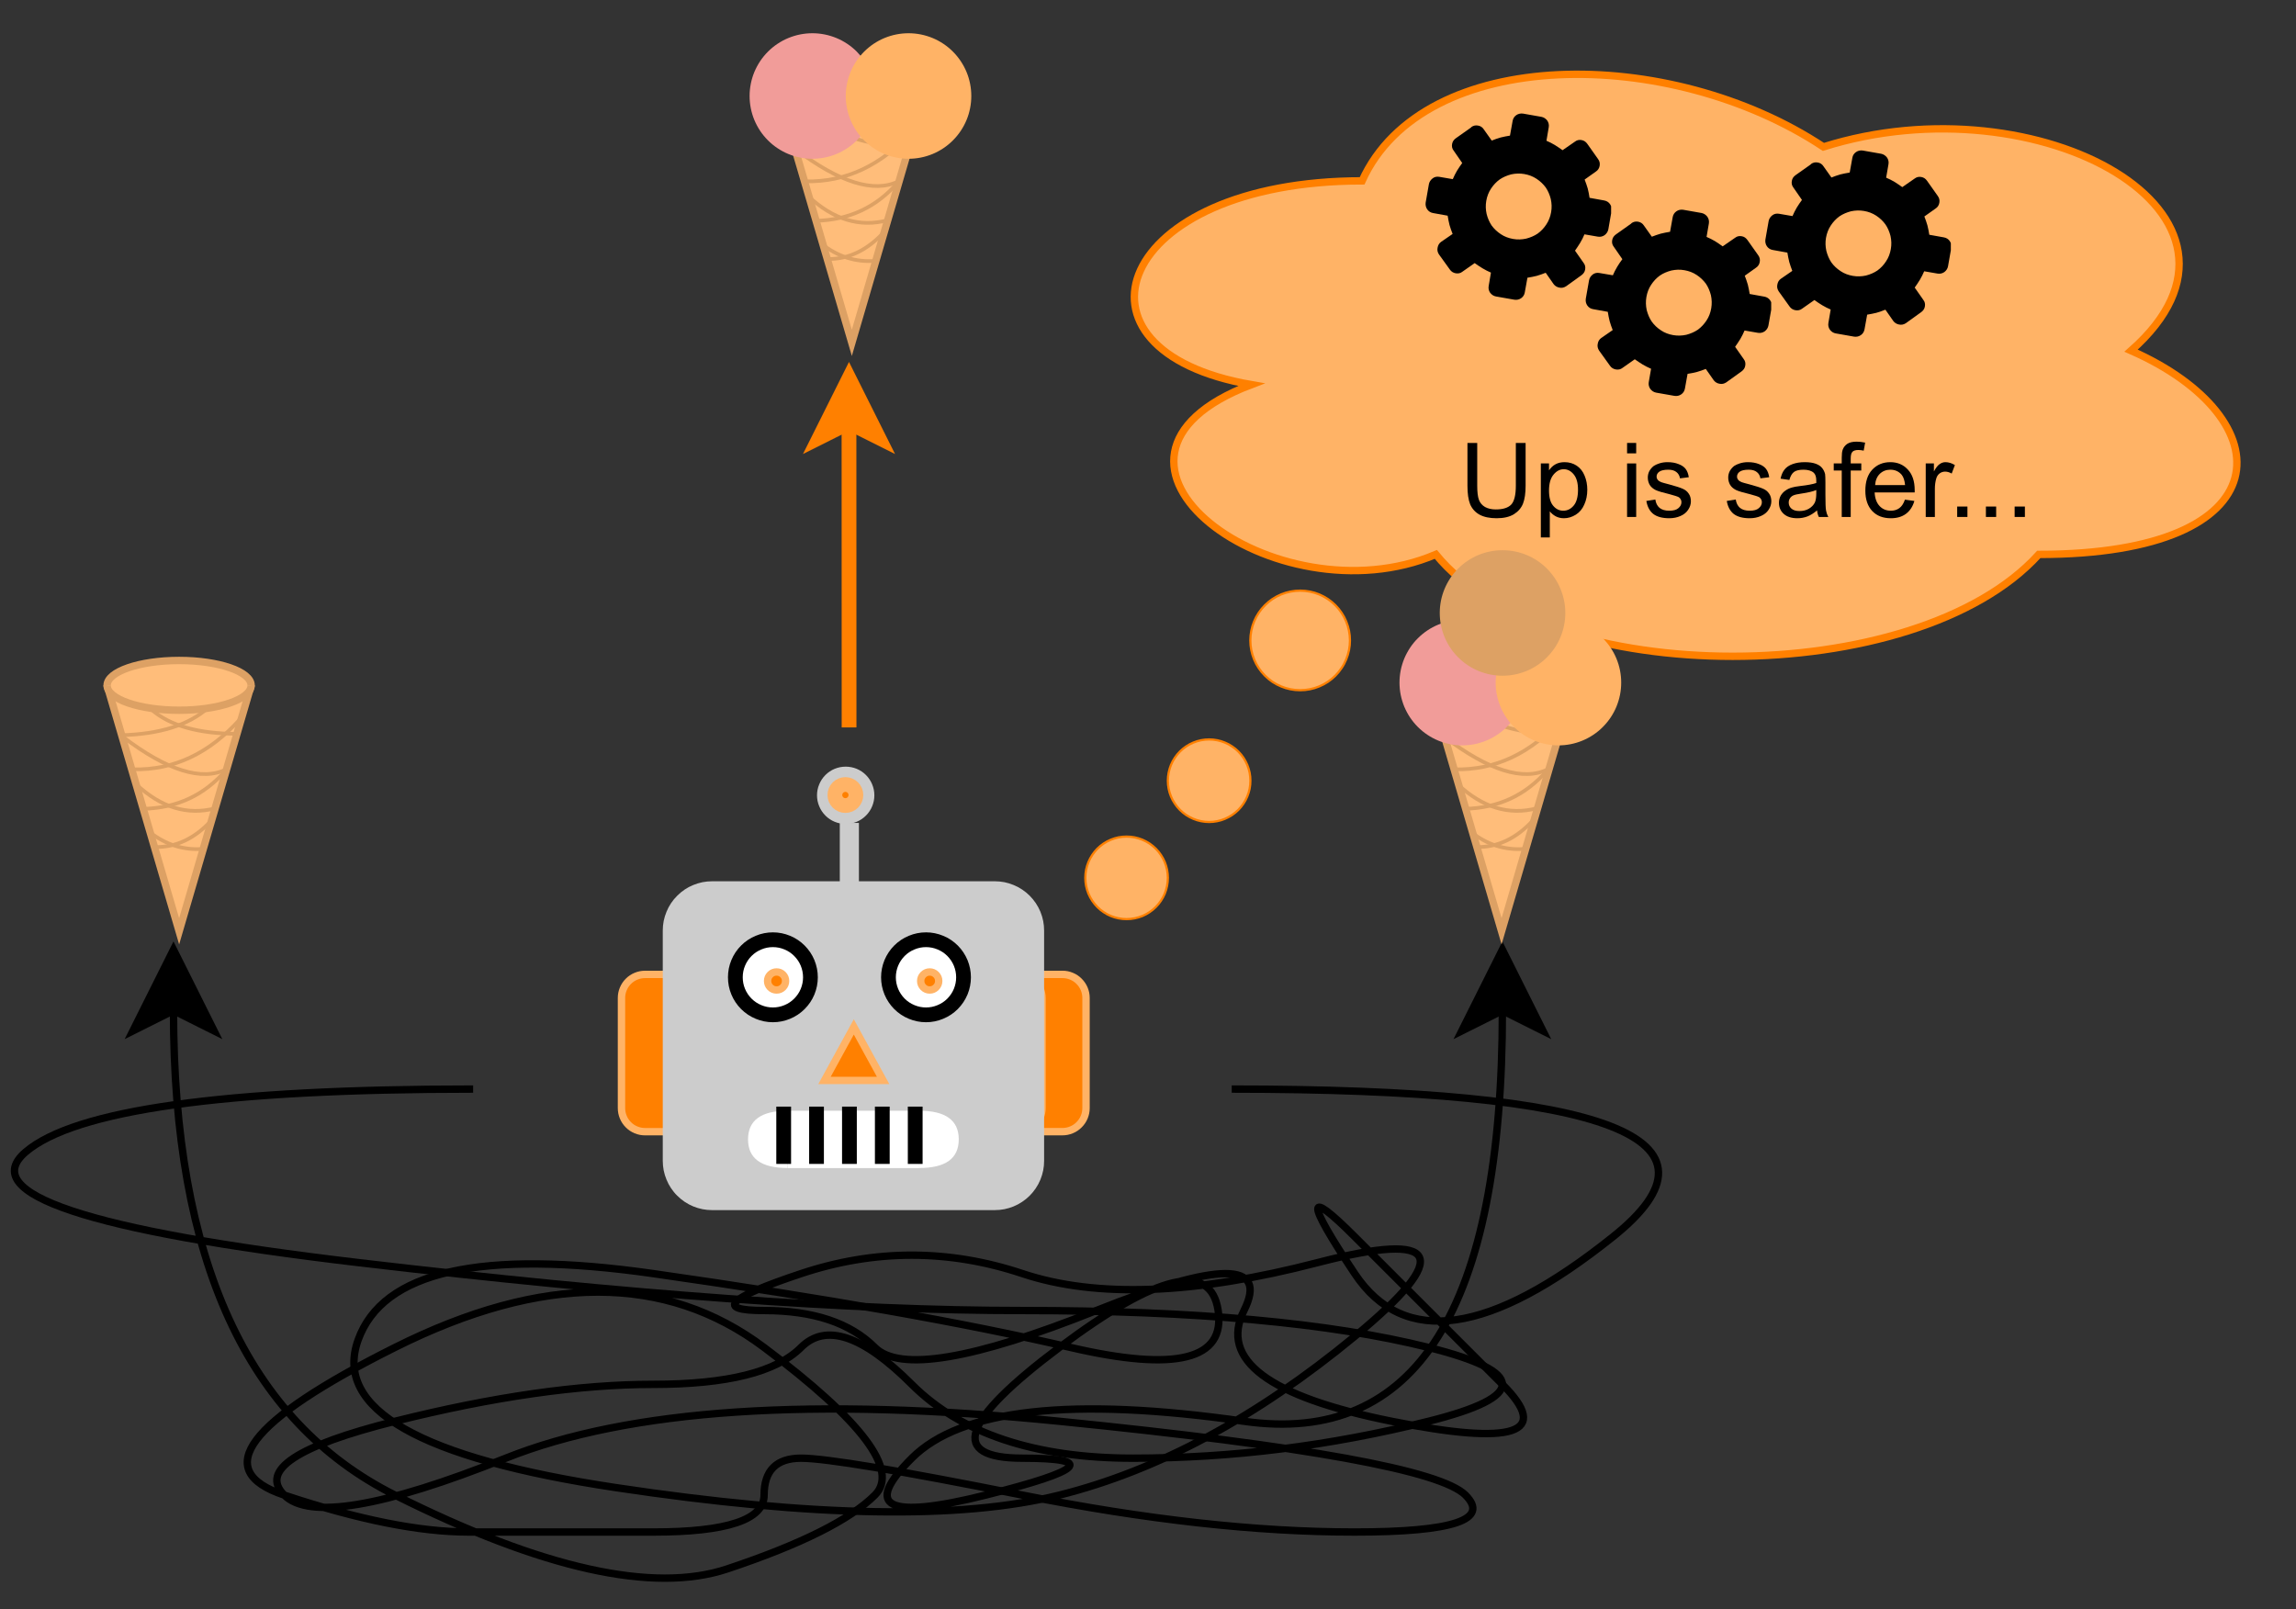 <?xml version="1.0" encoding="UTF-8"?>
<svg xmlns="http://www.w3.org/2000/svg" xmlns:xlink="http://www.w3.org/1999/xlink" width="223.92pt" height="156.96pt" viewBox="0 0 223.92 156.96" version="1.1">
<rect x="0" y="0" width="223.92" height="156.96" fill="#333333" stroke="none"/>
<defs>
<g>
<symbol overflow="visible" id="glyph0-0">
<path style="stroke:none;" d=""/>
</symbol>
<symbol overflow="visible" id="glyph0-1">
<path style="stroke:none;" d="M 5.516 -7.219 L 6.469 -7.219 L 6.469 -3.047 C 6.469 -2.316 6.383 -1.738 6.219 -1.312 C 6.051 -0.883 5.754 -0.535 5.328 -0.266 C 4.898 -0.004 4.336 0.125 3.641 0.125 C 2.961 0.125 2.41 0.008 1.984 -0.219 C 1.555 -0.457 1.25 -0.797 1.062 -1.234 C 0.883 -1.68 0.797 -2.285 0.797 -3.047 L 0.797 -7.219 L 1.75 -7.219 L 1.75 -3.047 C 1.75 -2.422 1.805 -1.957 1.922 -1.656 C 2.035 -1.363 2.234 -1.133 2.516 -0.969 C 2.805 -0.812 3.156 -0.734 3.562 -0.734 C 4.258 -0.734 4.758 -0.891 5.062 -1.203 C 5.363 -1.523 5.516 -2.141 5.516 -3.047 Z M 5.516 -7.219 "/>
</symbol>
<symbol overflow="visible" id="glyph0-2">
<path style="stroke:none;" d="M 0.672 2 L 0.672 -5.219 L 1.469 -5.219 L 1.469 -4.547 C 1.656 -4.816 1.867 -5.016 2.109 -5.141 C 2.348 -5.273 2.641 -5.344 2.984 -5.344 C 3.43 -5.344 3.828 -5.227 4.172 -5 C 4.516 -4.77 4.77 -4.445 4.938 -4.031 C 5.113 -3.613 5.203 -3.156 5.203 -2.656 C 5.203 -2.113 5.102 -1.629 4.906 -1.203 C 4.719 -0.773 4.441 -0.445 4.078 -0.219 C 3.711 0.008 3.328 0.125 2.922 0.125 C 2.629 0.125 2.363 0.062 2.125 -0.062 C 1.895 -0.188 1.703 -0.348 1.547 -0.547 L 1.547 2 Z M 1.469 -2.578 C 1.469 -1.91 1.602 -1.414 1.875 -1.094 C 2.145 -0.77 2.473 -0.609 2.859 -0.609 C 3.254 -0.609 3.594 -0.773 3.875 -1.109 C 4.156 -1.441 4.297 -1.957 4.297 -2.656 C 4.297 -3.32 4.156 -3.82 3.875 -4.156 C 3.602 -4.488 3.281 -4.656 2.906 -4.656 C 2.531 -4.656 2.195 -4.477 1.906 -4.125 C 1.613 -3.77 1.469 -3.254 1.469 -2.578 Z M 1.469 -2.578 "/>
</symbol>
<symbol overflow="visible" id="glyph0-3">
<path style="stroke:none;" d=""/>
</symbol>
<symbol overflow="visible" id="glyph0-4">
<path style="stroke:none;" d="M 0.672 -6.203 L 0.672 -7.219 L 1.562 -7.219 L 1.562 -6.203 Z M 0.672 0 L 0.672 -5.219 L 1.562 -5.219 L 1.562 0 Z M 0.672 0 "/>
</symbol>
<symbol overflow="visible" id="glyph0-5">
<path style="stroke:none;" d="M 0.312 -1.562 L 1.188 -1.703 C 1.238 -1.348 1.375 -1.078 1.594 -0.891 C 1.82 -0.703 2.141 -0.609 2.547 -0.609 C 2.953 -0.609 3.25 -0.691 3.438 -0.859 C 3.633 -1.023 3.734 -1.219 3.734 -1.438 C 3.734 -1.633 3.648 -1.797 3.484 -1.922 C 3.359 -1.992 3.055 -2.094 2.578 -2.219 C 1.922 -2.375 1.469 -2.508 1.219 -2.625 C 0.969 -2.75 0.773 -2.914 0.641 -3.125 C 0.516 -3.344 0.453 -3.582 0.453 -3.844 C 0.453 -4.07 0.504 -4.285 0.609 -4.484 C 0.723 -4.68 0.867 -4.848 1.047 -4.984 C 1.191 -5.078 1.379 -5.16 1.609 -5.234 C 1.848 -5.305 2.102 -5.344 2.375 -5.344 C 2.789 -5.344 3.148 -5.281 3.453 -5.156 C 3.766 -5.039 3.992 -4.883 4.141 -4.688 C 4.297 -4.488 4.398 -4.219 4.453 -3.875 L 3.594 -3.766 C 3.551 -4.023 3.438 -4.227 3.25 -4.375 C 3.062 -4.531 2.797 -4.609 2.453 -4.609 C 2.035 -4.609 1.738 -4.539 1.562 -4.406 C 1.395 -4.281 1.312 -4.125 1.312 -3.938 C 1.312 -3.82 1.348 -3.719 1.422 -3.625 C 1.492 -3.531 1.609 -3.453 1.766 -3.391 C 1.848 -3.359 2.109 -3.285 2.547 -3.172 C 3.172 -3.004 3.609 -2.863 3.859 -2.75 C 4.109 -2.645 4.301 -2.488 4.438 -2.281 C 4.582 -2.082 4.656 -1.832 4.656 -1.531 C 4.656 -1.238 4.566 -0.961 4.391 -0.703 C 4.223 -0.441 3.973 -0.238 3.641 -0.094 C 3.316 0.051 2.953 0.125 2.547 0.125 C 1.867 0.125 1.348 -0.016 0.984 -0.297 C 0.629 -0.586 0.406 -1.008 0.312 -1.562 Z M 0.312 -1.562 "/>
</symbol>
<symbol overflow="visible" id="glyph0-6">
<path style="stroke:none;" d="M 4.078 -0.641 C 3.742 -0.359 3.426 -0.16 3.125 -0.047 C 2.82 0.066 2.5 0.125 2.156 0.125 C 1.582 0.125 1.141 -0.016 0.828 -0.297 C 0.516 -0.578 0.359 -0.938 0.359 -1.375 C 0.359 -1.633 0.414 -1.867 0.531 -2.078 C 0.656 -2.285 0.812 -2.453 1 -2.578 C 1.188 -2.711 1.398 -2.812 1.641 -2.875 C 1.805 -2.926 2.066 -2.973 2.422 -3.016 C 3.141 -3.098 3.664 -3.195 4 -3.312 C 4 -3.438 4 -3.516 4 -3.547 C 4 -3.91 3.914 -4.164 3.75 -4.312 C 3.531 -4.508 3.195 -4.609 2.75 -4.609 C 2.332 -4.609 2.023 -4.535 1.828 -4.391 C 1.629 -4.242 1.477 -3.984 1.375 -3.609 L 0.516 -3.734 C 0.598 -4.109 0.727 -4.406 0.906 -4.625 C 1.082 -4.852 1.344 -5.031 1.688 -5.156 C 2.031 -5.281 2.426 -5.344 2.875 -5.344 C 3.32 -5.344 3.68 -5.289 3.953 -5.188 C 4.234 -5.082 4.438 -4.945 4.562 -4.781 C 4.695 -4.625 4.797 -4.426 4.859 -4.188 C 4.879 -4.039 4.891 -3.77 4.891 -3.375 L 4.891 -2.188 C 4.891 -1.363 4.91 -0.844 4.953 -0.625 C 4.992 -0.406 5.066 -0.195 5.172 0 L 4.25 0 C 4.156 -0.188 4.098 -0.398 4.078 -0.641 Z M 4 -2.625 C 3.676 -2.488 3.191 -2.375 2.547 -2.281 C 2.18 -2.227 1.926 -2.172 1.781 -2.109 C 1.633 -2.047 1.52 -1.953 1.438 -1.828 C 1.352 -1.703 1.312 -1.562 1.312 -1.406 C 1.312 -1.164 1.398 -0.969 1.578 -0.812 C 1.754 -0.656 2.016 -0.578 2.359 -0.578 C 2.703 -0.578 3.004 -0.648 3.266 -0.797 C 3.535 -0.953 3.734 -1.156 3.859 -1.406 C 3.953 -1.613 4 -1.91 4 -2.297 Z M 4 -2.625 "/>
</symbol>
<symbol overflow="visible" id="glyph0-7">
<path style="stroke:none;" d="M 0.875 0 L 0.875 -4.531 L 0.094 -4.531 L 0.094 -5.219 L 0.875 -5.219 L 0.875 -5.781 C 0.875 -6.133 0.906 -6.395 0.969 -6.562 C 1.051 -6.789 1.195 -6.977 1.406 -7.125 C 1.625 -7.27 1.93 -7.344 2.328 -7.344 C 2.578 -7.344 2.852 -7.312 3.156 -7.25 L 3.016 -6.469 C 2.828 -6.508 2.656 -6.531 2.5 -6.531 C 2.227 -6.531 2.035 -6.473 1.922 -6.359 C 1.805 -6.242 1.75 -6.023 1.75 -5.703 L 1.75 -5.219 L 2.781 -5.219 L 2.781 -4.531 L 1.75 -4.531 L 1.75 0 Z M 0.875 0 "/>
</symbol>
<symbol overflow="visible" id="glyph0-8">
<path style="stroke:none;" d="M 4.234 -1.688 L 5.156 -1.562 C 5.008 -1.031 4.738 -0.613 4.344 -0.312 C 3.957 -0.02 3.461 0.125 2.859 0.125 C 2.098 0.125 1.492 -0.109 1.047 -0.578 C 0.598 -1.055 0.375 -1.719 0.375 -2.562 C 0.375 -3.445 0.598 -4.129 1.047 -4.609 C 1.504 -5.098 2.094 -5.344 2.812 -5.344 C 3.508 -5.344 4.078 -5.102 4.516 -4.625 C 4.961 -4.156 5.188 -3.488 5.188 -2.625 C 5.188 -2.57 5.188 -2.492 5.188 -2.391 L 1.281 -2.391 C 1.312 -1.816 1.473 -1.375 1.766 -1.062 C 2.055 -0.758 2.422 -0.609 2.859 -0.609 C 3.18 -0.609 3.457 -0.691 3.688 -0.859 C 3.926 -1.035 4.109 -1.312 4.234 -1.688 Z M 1.328 -3.109 L 4.25 -3.109 C 4.207 -3.555 4.098 -3.891 3.922 -4.109 C 3.641 -4.441 3.27 -4.609 2.812 -4.609 C 2.406 -4.609 2.062 -4.473 1.781 -4.203 C 1.508 -3.93 1.359 -3.566 1.328 -3.109 Z M 1.328 -3.109 "/>
</symbol>
<symbol overflow="visible" id="glyph0-9">
<path style="stroke:none;" d="M 0.656 0 L 0.656 -5.219 L 1.453 -5.219 L 1.453 -4.438 C 1.648 -4.801 1.836 -5.039 2.016 -5.156 C 2.191 -5.281 2.379 -5.344 2.578 -5.344 C 2.879 -5.344 3.188 -5.25 3.5 -5.062 L 3.188 -4.234 C 2.969 -4.359 2.754 -4.422 2.547 -4.422 C 2.348 -4.422 2.172 -4.363 2.016 -4.25 C 1.859 -4.133 1.75 -3.973 1.688 -3.766 C 1.594 -3.453 1.547 -3.109 1.547 -2.734 L 1.547 0 Z M 0.656 0 "/>
</symbol>
<symbol overflow="visible" id="glyph0-10">
<path style="stroke:none;" d="M 0.922 0 L 0.922 -1.016 L 1.922 -1.016 L 1.922 0 Z M 0.922 0 "/>
</symbol>
</g>
<clipPath id="clip1">
  <path d="M 100 0 L 223.922 0 L 223.922 75 L 100 75 Z M 100 0 "/>
</clipPath>
<clipPath id="clip2">
  <path d="M 137.691 10.816 L 157.125 10.816 L 157.125 30.25 L 137.691 30.25 Z M 137.691 10.816 "/>
</clipPath>
<clipPath id="clip3">
  <path d="M 153.309 20.195 L 172.738 20.195 L 172.738 39.629 L 153.309 39.629 Z M 153.309 20.195 "/>
</clipPath>
<clipPath id="clip4">
  <path d="M 170.824 14.418 L 190.258 14.418 L 190.258 33.852 L 170.824 33.852 Z M 170.824 14.418 "/>
</clipPath>
<clipPath id="clip5">
  <path d="M 0 88 L 157 88 L 157 155.574 L 0 155.574 Z M 0 88 "/>
</clipPath>
<clipPath id="clip6">
  <path d="M 24 88 L 172 88 L 172 155.574 L 24 155.574 Z M 24 88 "/>
</clipPath>
</defs>
<g id="surface1">
<path style="fill-rule:nonzero;fill:rgb(100%,74.12%,47.839%);fill-opacity:1;stroke-width:1;stroke-linecap:butt;stroke-linejoin:miter;stroke:rgb(86.67%,63.139%,39.22%);stroke-opacity:1;stroke-miterlimit:10;" d="M 23.752 88.887 L 33.509 122.198 C 33.509 124.058 29.137 125.571 23.752 125.571 C 18.372 125.571 14.001 124.058 14.001 122.198 Z M 23.752 88.887 " transform="matrix(-0.72,-0,0,-0.72,34.572,154.826)"/>
<path style="fill-rule:nonzero;fill:rgb(100%,74.12%,47.839%);fill-opacity:1;stroke-width:1;stroke-linecap:butt;stroke-linejoin:miter;stroke:rgb(86.67%,63.139%,39.22%);stroke-opacity:1;stroke-miterlimit:10;" d="M 14.001 122.198 C 14.001 120.338 18.372 118.83 23.752 118.83 C 29.137 118.83 33.509 120.338 33.509 122.198 " transform="matrix(-0.72,-0,0,-0.72,34.572,154.826)"/>
<path style="fill:none;stroke-width:0.5;stroke-linecap:butt;stroke-linejoin:miter;stroke:rgb(86.67%,63.139%,39.22%);stroke-opacity:1;stroke-miterlimit:10;" d="M 18.959 109.058 C 23.488 108.944 27.203 107.198 30.11 103.819 " transform="matrix(0.72,0,0,0.72,0.36,0.36)"/>
<path style="fill:none;stroke-width:0.5;stroke-linecap:butt;stroke-linejoin:miter;stroke:rgb(86.67%,63.139%,39.22%);stroke-opacity:1;stroke-miterlimit:10;" d="M 20.537 114.238 C 23.401 114.276 25.966 113.039 28.239 110.528 " transform="matrix(0.72,0,0,0.72,0.36,0.36)"/>
<path style="fill:none;stroke-width:0.5;stroke-linecap:butt;stroke-linejoin:miter;stroke:rgb(86.67%,63.139%,39.22%);stroke-opacity:1;stroke-miterlimit:10;" d="M 17.549 103.711 C 23.016 103.83 27.837 101.569 32.008 96.921 " transform="matrix(0.72,0,0,0.72,0.36,0.36)"/>
<path style="fill:none;stroke-width:0.5;stroke-linecap:butt;stroke-linejoin:miter;stroke:rgb(86.67%,63.139%,39.22%);stroke-opacity:1;stroke-miterlimit:10;" d="M 15.868 99.09 C 21.123 98.954 25.061 97.718 27.68 95.38 " transform="matrix(0.72,0,0,0.72,0.36,0.36)"/>
<path style="fill:none;stroke-width:0.5;stroke-linecap:butt;stroke-linejoin:miter;stroke:rgb(86.67%,63.139%,39.22%);stroke-opacity:1;stroke-miterlimit:10;" d="M 19.99 95.597 C 22.495 97.794 26.373 98.895 31.617 98.9 " transform="matrix(0.72,0,0,0.72,0.36,0.36)"/>
<path style="fill:none;stroke-width:0.5;stroke-linecap:butt;stroke-linejoin:miter;stroke:rgb(86.67%,63.139%,39.22%);stroke-opacity:1;stroke-miterlimit:10;" d="M 16.182 99.34 C 22.164 103.879 26.823 105.338 30.148 103.711 " transform="matrix(0.72,0,0,0.72,0.36,0.36)"/>
<path style="fill:none;stroke-width:0.5;stroke-linecap:butt;stroke-linejoin:miter;stroke:rgb(86.67%,63.139%,39.22%);stroke-opacity:1;stroke-miterlimit:10;" d="M 17.94 105.728 C 21.318 108.89 24.892 109.975 28.651 108.988 " transform="matrix(0.72,0,0,0.72,0.36,0.36)"/>
<path style="fill:none;stroke-width:0.5;stroke-linecap:butt;stroke-linejoin:miter;stroke:rgb(86.67%,63.139%,39.22%);stroke-opacity:1;stroke-miterlimit:10;" d="M 19.74 112.182 C 21.92 113.912 24.328 114.682 26.97 114.493 " transform="matrix(0.72,0,0,0.72,0.36,0.36)"/>
<path style=" stroke:none;fill-rule:nonzero;fill:rgb(79.999%,79.999%,79.999%);fill-opacity:1;" d="M 83.766 80.258 L 83.766 86.789 L 81.902 86.789 L 81.902 80.258 Z M 83.766 80.258 "/>
<path style=" stroke:none;fill-rule:nonzero;fill:rgb(79.999%,79.999%,79.999%);fill-opacity:1;" d="M 85.273 77.566 C 85.273 77.934 85.203 78.293 85.059 78.633 C 84.918 78.977 84.715 79.281 84.453 79.543 C 84.191 79.805 83.891 80.008 83.547 80.148 C 83.203 80.289 82.848 80.359 82.477 80.359 C 82.105 80.359 81.75 80.289 81.406 80.148 C 81.062 80.008 80.762 79.805 80.5 79.543 C 80.238 79.281 80.035 78.977 79.895 78.633 C 79.75 78.293 79.68 77.934 79.68 77.566 C 79.68 77.195 79.75 76.836 79.895 76.496 C 80.035 76.152 80.238 75.848 80.5 75.586 C 80.762 75.324 81.062 75.121 81.406 74.98 C 81.75 74.84 82.105 74.77 82.477 74.77 C 82.848 74.77 83.203 74.84 83.547 74.98 C 83.891 75.121 84.191 75.324 84.453 75.586 C 84.715 75.848 84.918 76.152 85.059 76.496 C 85.203 76.836 85.273 77.195 85.273 77.566 Z M 85.273 77.566 "/>
<path style="fill-rule:nonzero;fill:rgb(100%,50.2%,0%);fill-opacity:1;stroke-width:2;stroke-linecap:butt;stroke-linejoin:miter;stroke:rgb(100%,70.2%,39.999%);stroke-opacity:1;stroke-miterlimit:4;" d="M 115.936 107.693 C 115.936 107.877 115.898 108.061 115.828 108.235 C 115.752 108.409 115.649 108.566 115.519 108.696 C 115.383 108.832 115.231 108.935 115.052 109.005 C 114.879 109.076 114.7 109.114 114.51 109.114 C 114.32 109.114 114.141 109.076 113.968 109.005 C 113.789 108.935 113.637 108.832 113.501 108.696 C 113.371 108.566 113.268 108.409 113.192 108.235 C 113.121 108.061 113.089 107.877 113.089 107.693 C 113.089 107.503 113.121 107.318 113.192 107.145 C 113.268 106.971 113.371 106.814 113.501 106.684 C 113.637 106.548 113.789 106.445 113.968 106.375 C 114.141 106.304 114.32 106.266 114.51 106.266 C 114.7 106.266 114.879 106.304 115.052 106.375 C 115.231 106.445 115.383 106.548 115.519 106.684 C 115.649 106.814 115.752 106.971 115.828 107.145 C 115.898 107.318 115.936 107.503 115.936 107.693 Z M 115.936 107.693 " transform="matrix(0.72,0,0,0.72,0,0)"/>
<path style="fill-rule:nonzero;fill:rgb(100%,50.2%,0%);fill-opacity:1;stroke-width:1;stroke-linecap:butt;stroke-linejoin:miter;stroke:rgb(100%,70.2%,39.999%);stroke-opacity:1;stroke-miterlimit:4;" d="M 110.568 113.648 L 125.487 113.648 C 125.91 113.648 126.317 113.729 126.713 113.892 C 127.104 114.054 127.445 114.288 127.744 114.586 C 128.047 114.884 128.275 115.226 128.438 115.622 C 128.6 116.012 128.682 116.419 128.682 116.842 L 128.682 167.421 C 128.682 167.844 128.6 168.251 128.438 168.641 C 128.275 169.031 128.047 169.379 127.744 169.677 C 127.445 169.975 127.104 170.203 126.713 170.366 C 126.317 170.528 125.91 170.61 125.487 170.61 L 110.568 170.61 C 110.145 170.61 109.738 170.528 109.347 170.366 C 108.957 170.203 108.615 169.975 108.317 169.677 C 108.013 169.379 107.785 169.031 107.623 168.641 C 107.46 168.251 107.379 167.844 107.379 167.421 L 107.379 116.842 C 107.379 116.419 107.46 116.012 107.623 115.622 C 107.785 115.226 108.013 114.884 108.317 114.586 C 108.615 114.288 108.957 114.054 109.347 113.892 C 109.738 113.729 110.145 113.648 110.568 113.648 Z M 110.568 113.648 " transform="matrix(0,0.72,-0.72,0,187.742,17.718)"/>
<path style="fill-rule:nonzero;fill:rgb(100%,100%,100%);fill-opacity:1;stroke-width:1;stroke-linecap:butt;stroke-linejoin:miter;stroke:rgb(0%,0%,0%);stroke-opacity:1;stroke-miterlimit:4;" d="M 109.774 132.379 C 109.774 133.057 109.644 133.702 109.389 134.326 C 109.129 134.95 108.765 135.497 108.288 135.975 C 107.811 136.452 107.258 136.821 106.634 137.076 C 106.01 137.336 105.365 137.466 104.692 137.466 C 104.015 137.466 103.369 137.336 102.745 137.076 C 102.122 136.821 101.569 136.452 101.097 135.975 C 100.619 135.497 100.251 134.95 99.99 134.326 C 99.735 133.702 99.605 133.057 99.605 132.379 C 99.605 131.706 99.735 131.056 99.99 130.432 C 100.251 129.808 100.619 129.261 101.097 128.783 C 101.569 128.306 102.122 127.937 102.745 127.682 C 103.369 127.422 104.015 127.297 104.692 127.297 C 105.365 127.297 106.01 127.422 106.634 127.682 C 107.258 127.937 107.811 128.306 108.288 128.783 C 108.765 129.261 109.129 129.808 109.389 130.432 C 109.644 131.056 109.774 131.706 109.774 132.379 Z M 109.774 132.379 " transform="matrix(0.72,0,0,0.72,0.36,0.36)"/>
<path style="fill-rule:nonzero;fill:rgb(100%,50.2%,0%);fill-opacity:1;stroke-width:1;stroke-linecap:butt;stroke-linejoin:miter;stroke:rgb(100%,70.2%,39.999%);stroke-opacity:1;stroke-miterlimit:4;" d="M 104.608 113.648 L 119.527 113.648 C 119.95 113.648 120.357 113.729 120.753 113.892 C 121.144 114.055 121.485 114.282 121.784 114.586 C 122.087 114.884 122.315 115.226 122.478 115.617 C 122.64 116.013 122.722 116.419 122.722 116.842 L 122.722 167.421 C 122.722 167.844 122.64 168.251 122.478 168.641 C 122.315 169.032 122.087 169.379 121.784 169.677 C 121.485 169.975 121.144 170.203 120.753 170.366 C 120.357 170.529 119.95 170.61 119.527 170.61 L 104.608 170.61 C 104.185 170.61 103.778 170.529 103.387 170.366 C 102.997 170.203 102.655 169.975 102.357 169.677 C 102.053 169.379 101.825 169.032 101.663 168.641 C 101.5 168.251 101.419 167.844 101.419 167.421 L 101.419 116.842 C 101.419 116.419 101.5 116.013 101.663 115.617 C 101.825 115.226 102.053 114.884 102.357 114.586 C 102.655 114.282 102.997 114.055 103.387 113.892 C 103.778 113.729 104.185 113.648 104.608 113.648 Z M 104.608 113.648 " transform="matrix(0,0.72,-0.72,0,183.45,22.011)"/>
<path style=" stroke:none;fill-rule:nonzero;fill:rgb(79.999%,79.999%,79.999%);fill-opacity:1;" d="M 69.445 85.949 L 97.02 85.949 C 97.336 85.949 97.648 85.98 97.957 86.039 C 98.266 86.102 98.566 86.195 98.859 86.316 C 99.152 86.434 99.43 86.582 99.691 86.758 C 99.953 86.934 100.199 87.133 100.422 87.359 C 100.645 87.582 100.844 87.824 101.02 88.086 C 101.195 88.348 101.344 88.625 101.465 88.918 C 101.586 89.211 101.676 89.512 101.738 89.82 C 101.801 90.129 101.828 90.445 101.828 90.758 L 101.828 113.211 C 101.828 113.527 101.801 113.84 101.738 114.148 C 101.676 114.457 101.586 114.758 101.465 115.051 C 101.344 115.344 101.195 115.621 101.02 115.883 C 100.844 116.145 100.645 116.391 100.422 116.613 C 100.199 116.836 99.953 117.035 99.691 117.211 C 99.43 117.387 99.152 117.535 98.859 117.656 C 98.566 117.777 98.266 117.867 97.957 117.93 C 97.648 117.992 97.336 118.02 97.02 118.02 L 69.445 118.02 C 69.133 118.02 68.82 117.992 68.508 117.93 C 68.199 117.867 67.898 117.777 67.605 117.656 C 67.312 117.535 67.035 117.387 66.773 117.211 C 66.512 117.035 66.27 116.836 66.047 116.613 C 65.82 116.391 65.621 116.145 65.445 115.883 C 65.27 115.621 65.121 115.344 65.004 115.051 C 64.883 114.758 64.789 114.457 64.727 114.148 C 64.668 113.84 64.637 113.527 64.637 113.211 L 64.637 90.758 C 64.637 90.445 64.668 90.129 64.727 89.82 C 64.789 89.512 64.883 89.211 65.004 88.918 C 65.121 88.625 65.27 88.348 65.445 88.086 C 65.621 87.824 65.82 87.582 66.047 87.359 C 66.27 87.133 66.512 86.934 66.773 86.758 C 67.035 86.582 67.312 86.434 67.605 86.316 C 67.898 86.195 68.199 86.102 68.508 86.039 C 68.82 85.98 69.133 85.949 69.445 85.949 Z M 69.445 85.949 "/>
<path style="fill-rule:nonzero;fill:rgb(100%,100%,100%);fill-opacity:1;stroke-width:2;stroke-linecap:butt;stroke-linejoin:miter;stroke:rgb(0%,0%,0%);stroke-opacity:1;stroke-miterlimit:4;" d="M 109.775 132.38 C 109.775 133.053 109.645 133.703 109.39 134.327 C 109.13 134.951 108.761 135.498 108.284 135.976 C 107.807 136.453 107.259 136.822 106.635 137.077 C 106.011 137.337 105.366 137.467 104.688 137.467 C 104.016 137.467 103.365 137.337 102.747 137.077 C 102.123 136.822 101.57 136.453 101.092 135.976 C 100.615 135.498 100.252 134.951 99.991 134.327 C 99.731 133.703 99.606 133.053 99.606 132.38 C 99.606 131.708 99.731 131.057 99.991 130.433 C 100.252 129.809 100.615 129.262 101.092 128.784 C 101.57 128.307 102.123 127.938 102.747 127.683 C 103.365 127.423 104.016 127.293 104.688 127.293 C 105.366 127.293 106.011 127.423 106.635 127.683 C 107.259 127.938 107.807 128.307 108.284 128.784 C 108.761 129.262 109.13 129.809 109.39 130.433 C 109.645 131.057 109.775 131.708 109.775 132.38 Z M 109.775 132.38 " transform="matrix(0.72,0,0,0.72,0,0)"/>
<path style="fill-rule:nonzero;fill:rgb(100%,100%,100%);fill-opacity:1;stroke-width:2;stroke-linecap:butt;stroke-linejoin:miter;stroke:rgb(0%,0%,0%);stroke-opacity:1;stroke-miterlimit:4;" d="M 130.514 132.38 C 130.514 133.053 130.384 133.703 130.129 134.327 C 129.869 134.951 129.5 135.498 129.028 135.976 C 128.551 136.453 127.998 136.822 127.374 137.077 C 126.751 137.337 126.105 137.467 125.433 137.467 C 124.755 137.467 124.109 137.337 123.486 137.077 C 122.862 136.822 122.309 136.453 121.831 135.976 C 121.36 135.498 120.991 134.951 120.731 134.327 C 120.476 133.703 120.345 133.053 120.345 132.38 C 120.345 131.708 120.476 131.057 120.731 130.433 C 120.991 129.809 121.36 129.262 121.831 128.784 C 122.309 128.307 122.862 127.938 123.486 127.683 C 124.109 127.423 124.755 127.293 125.433 127.293 C 126.105 127.293 126.751 127.423 127.374 127.683 C 127.998 127.938 128.551 128.307 129.028 128.784 C 129.5 129.262 129.869 129.809 130.129 130.433 C 130.384 131.057 130.514 131.708 130.514 132.38 Z M 130.514 132.38 " transform="matrix(0.72,0,0,0.72,0,0)"/>
<path style="fill-rule:nonzero;fill:rgb(100%,50.2%,0%);fill-opacity:1;stroke-width:1;stroke-linecap:butt;stroke-linejoin:miter;stroke:rgb(100%,70.2%,39.999%);stroke-opacity:1;stroke-miterlimit:10;" d="M 111.531 138.16 L 118.783 142.13 L 111.531 146.1 Z M 111.531 138.16 " transform="matrix(0,-0.72,0.72,0,-19.065,185.675)"/>
<path style=" stroke:none;fill-rule:nonzero;fill:rgb(100%,100%,100%);fill-opacity:1;" d="M 89.652 108.328 C 92.219 108.328 93.504 109.258 93.504 111.121 C 93.504 112.984 92.219 113.914 89.652 113.914 Z M 89.652 108.328 "/>
<path style=" stroke:none;fill-rule:nonzero;fill:rgb(100%,100%,100%);fill-opacity:1;" d="M 76.816 108.328 L 89.652 108.328 L 89.652 113.922 L 76.816 113.922 Z M 76.816 108.328 "/>
<path style=" stroke:none;fill-rule:nonzero;fill:rgb(100%,100%,100%);fill-opacity:1;" d="M 76.809 113.914 C 74.238 113.914 72.953 112.984 72.953 111.121 C 72.953 109.258 74.238 108.328 76.809 108.328 Z M 76.809 113.914 "/>
<path style="fill:none;stroke-width:2;stroke-linecap:butt;stroke-linejoin:miter;stroke:rgb(0%,0%,0%);stroke-opacity:1;stroke-miterlimit:10;" d="M 110.6 149.898 L 110.6 157.659 " transform="matrix(0.72,0,0,0.72,0,0)"/>
<path style="fill:none;stroke-width:2;stroke-linecap:butt;stroke-linejoin:miter;stroke:rgb(0%,0%,0%);stroke-opacity:1;stroke-miterlimit:10;" d="M 115.058 149.898 L 115.058 157.659 " transform="matrix(0.72,0,0,0.72,0,0)"/>
<path style="fill:none;stroke-width:2;stroke-linecap:butt;stroke-linejoin:miter;stroke:rgb(0%,0%,0%);stroke-opacity:1;stroke-miterlimit:10;" d="M 119.51 149.898 L 119.51 157.659 " transform="matrix(0.72,0,0,0.72,0,0)"/>
<path style="fill:none;stroke-width:2;stroke-linecap:butt;stroke-linejoin:miter;stroke:rgb(0%,0%,0%);stroke-opacity:1;stroke-miterlimit:10;" d="M 106.152 149.898 L 106.152 157.659 " transform="matrix(0.72,0,0,0.72,0,0)"/>
<path style="fill:none;stroke-width:2;stroke-linecap:butt;stroke-linejoin:miter;stroke:rgb(0%,0%,0%);stroke-opacity:1;stroke-miterlimit:10;" d="M 123.968 149.898 L 123.968 157.659 " transform="matrix(0.72,0,0,0.72,0,0)"/>
<path style="fill-rule:nonzero;fill:rgb(100%,50.2%,0%);fill-opacity:1;stroke-width:1;stroke-linecap:butt;stroke-linejoin:miter;stroke:rgb(100%,70.2%,39.999%);stroke-opacity:1;stroke-miterlimit:4;" d="M 105.907 132.379 C 105.907 132.715 105.793 133.003 105.555 133.241 C 105.316 133.48 105.029 133.599 104.692 133.599 C 104.351 133.599 104.063 133.48 103.825 133.241 C 103.592 133.003 103.472 132.715 103.472 132.379 C 103.472 132.043 103.592 131.755 103.825 131.517 C 104.063 131.278 104.351 131.159 104.692 131.159 C 105.029 131.159 105.316 131.278 105.555 131.517 C 105.793 131.755 105.907 132.043 105.907 132.379 Z M 105.907 132.379 " transform="matrix(0.72,0,0,0.72,0.36,0.36)"/>
<path style="fill-rule:nonzero;fill:rgb(100%,50.2%,0%);fill-opacity:1;stroke-width:1;stroke-linecap:butt;stroke-linejoin:miter;stroke:rgb(100%,70.2%,39.999%);stroke-opacity:1;stroke-miterlimit:4;" d="M 126.652 132.379 C 126.652 132.715 126.533 133.003 126.294 133.241 C 126.055 133.48 125.768 133.599 125.432 133.599 C 125.095 133.599 124.808 133.48 124.569 133.241 C 124.331 133.003 124.211 132.715 124.211 132.379 C 124.211 132.043 124.331 131.755 124.569 131.517 C 124.808 131.278 125.095 131.159 125.432 131.159 C 125.768 131.159 126.055 131.278 126.294 131.517 C 126.533 131.755 126.652 132.043 126.652 132.379 Z M 126.652 132.379 " transform="matrix(0.72,0,0,0.72,0.36,0.36)"/>
<path style="fill-rule:nonzero;fill:rgb(100%,70.2%,39.999%);fill-opacity:1;stroke-width:0.3;stroke-linecap:butt;stroke-linejoin:miter;stroke:rgb(100%,50.2%,0%);stroke-opacity:1;stroke-miterlimit:4;" d="M 157.69 118.408 C 157.69 118.777 157.652 119.14 157.582 119.498 C 157.511 119.862 157.403 120.209 157.267 120.551 C 157.126 120.887 156.952 121.212 156.746 121.516 C 156.546 121.82 156.312 122.102 156.052 122.362 C 155.792 122.622 155.51 122.855 155.206 123.056 C 154.902 123.262 154.577 123.436 154.241 123.577 C 153.899 123.712 153.552 123.821 153.189 123.891 C 152.831 123.962 152.467 124 152.098 124 C 151.735 124 151.372 123.962 151.008 123.891 C 150.65 123.821 150.298 123.712 149.962 123.577 C 149.62 123.436 149.3 123.262 148.996 123.056 C 148.687 122.855 148.405 122.622 148.145 122.362 C 147.89 122.102 147.657 121.82 147.451 121.516 C 147.25 121.212 147.076 120.887 146.935 120.551 C 146.794 120.209 146.691 119.862 146.615 119.498 C 146.545 119.14 146.512 118.777 146.512 118.408 C 146.512 118.045 146.545 117.682 146.615 117.318 C 146.691 116.96 146.794 116.608 146.935 116.271 C 147.076 115.93 147.25 115.61 147.451 115.306 C 147.657 114.997 147.89 114.715 148.145 114.455 C 148.405 114.2 148.687 113.966 148.996 113.76 C 149.3 113.56 149.62 113.386 149.962 113.245 C 150.298 113.104 150.65 113.001 151.008 112.925 C 151.372 112.855 151.735 112.822 152.098 112.822 C 152.467 112.822 152.831 112.855 153.189 112.925 C 153.552 113.001 153.899 113.104 154.241 113.245 C 154.577 113.386 154.902 113.56 155.206 113.76 C 155.51 113.966 155.792 114.2 156.052 114.455 C 156.312 114.715 156.546 114.997 156.746 115.306 C 156.952 115.61 157.126 115.93 157.267 116.271 C 157.403 116.608 157.511 116.96 157.582 117.318 C 157.652 117.682 157.69 118.045 157.69 118.408 Z M 157.69 118.408 " transform="matrix(0.72,0,0,0.72,0.36,0.36)"/>
<path style="fill-rule:nonzero;fill:rgb(100%,70.2%,39.999%);fill-opacity:1;stroke-width:0.3;stroke-linecap:butt;stroke-linejoin:miter;stroke:rgb(100%,50.2%,0%);stroke-opacity:1;stroke-miterlimit:4;" d="M 168.868 105.251 C 168.868 105.614 168.835 105.983 168.765 106.341 C 168.689 106.699 168.586 107.052 168.445 107.388 C 168.304 107.73 168.13 108.05 167.929 108.353 C 167.723 108.662 167.49 108.944 167.235 109.205 C 166.975 109.46 166.693 109.693 166.384 109.899 C 166.08 110.1 165.76 110.273 165.418 110.414 C 165.082 110.555 164.73 110.664 164.372 110.734 C 164.008 110.805 163.645 110.843 163.282 110.843 C 162.913 110.843 162.549 110.805 162.191 110.734 C 161.828 110.664 161.481 110.555 161.139 110.414 C 160.803 110.273 160.478 110.1 160.174 109.899 C 159.87 109.693 159.588 109.46 159.328 109.205 C 159.068 108.944 158.834 108.662 158.634 108.353 C 158.428 108.05 158.254 107.73 158.113 107.388 C 157.977 107.052 157.869 106.699 157.798 106.341 C 157.728 105.983 157.69 105.614 157.69 105.251 C 157.69 104.882 157.728 104.519 157.798 104.161 C 157.869 103.798 157.977 103.451 158.113 103.109 C 158.254 102.773 158.428 102.447 158.634 102.143 C 158.834 101.84 159.068 101.558 159.328 101.297 C 159.588 101.037 159.87 100.804 160.174 100.603 C 160.478 100.397 160.803 100.224 161.139 100.088 C 161.481 99.947 161.828 99.839 162.191 99.768 C 162.549 99.698 162.913 99.66 163.282 99.66 C 163.645 99.66 164.008 99.698 164.372 99.768 C 164.73 99.839 165.082 99.947 165.418 100.088 C 165.76 100.224 166.08 100.397 166.384 100.603 C 166.693 100.804 166.975 101.037 167.235 101.297 C 167.49 101.558 167.723 101.84 167.929 102.143 C 168.13 102.447 168.304 102.773 168.445 103.109 C 168.586 103.451 168.689 103.798 168.765 104.161 C 168.835 104.519 168.868 104.882 168.868 105.251 Z M 168.868 105.251 " transform="matrix(0.72,0,0,0.72,0.36,0.36)"/>
<path style=" stroke:none;fill-rule:nonzero;fill:rgb(100%,70.2%,39.999%);fill-opacity:1;" d="M 132.887 17.645 C 108.875 17.645 102.875 34.211 122.082 37.527 C 102.875 44.812 124.48 60.719 140.082 54.09 C 150.887 67.344 186.898 67.344 198.906 54.09 C 222.914 54.09 222.914 40.84 207.91 34.211 C 222.914 20.961 198.906 7.707 177.895 14.332 C 162.895 4.395 138.887 4.395 132.887 17.645 Z M 132.887 17.645 "/>
<g clip-path="url(#clip1)" clip-rule="nonzero">
<path style="fill:none;stroke-width:1;stroke-linecap:butt;stroke-linejoin:miter;stroke:rgb(100%,50.2%,0%);stroke-opacity:1;stroke-miterlimit:10;" d="M 183.999 23.998 C 150.661 23.998 142.331 46.998 168.998 51.603 C 142.331 61.717 172.328 83.801 193.989 74.598 C 208.99 93 258.988 93 275.66 74.598 C 308.992 74.598 308.992 56.202 288.161 46.998 C 308.992 28.602 275.66 10.2 246.488 19.398 C 225.662 5.601 192.329 5.601 183.999 23.998 Z M 183.999 23.998 " transform="matrix(0.72,0,0,0.72,0.36,0.36)"/>
</g>
<path style="fill-rule:nonzero;fill:rgb(100%,70.2%,39.999%);fill-opacity:1;stroke-width:0.3;stroke-linecap:butt;stroke-linejoin:miter;stroke:rgb(100%,50.2%,0%);stroke-opacity:1;stroke-miterlimit:4;" d="M 182.356 86.247 C 182.356 86.692 182.312 87.131 182.226 87.565 C 182.139 87.999 182.009 88.422 181.84 88.829 C 181.672 89.241 181.466 89.632 181.217 89.995 C 180.973 90.364 180.691 90.705 180.382 91.02 C 180.067 91.335 179.725 91.611 179.357 91.861 C 178.988 92.105 178.603 92.311 178.191 92.479 C 177.784 92.652 177.361 92.777 176.927 92.864 C 176.493 92.951 176.054 92.994 175.609 92.994 C 175.17 92.994 174.73 92.951 174.297 92.864 C 173.857 92.777 173.44 92.652 173.027 92.479 C 172.621 92.311 172.23 92.105 171.861 91.861 C 171.493 91.611 171.156 91.335 170.842 91.02 C 170.527 90.705 170.245 90.364 170.001 89.995 C 169.757 89.632 169.546 89.241 169.377 88.829 C 169.209 88.422 169.079 87.999 168.992 87.565 C 168.906 87.131 168.862 86.692 168.862 86.247 C 168.862 85.808 168.906 85.369 168.992 84.935 C 169.079 84.501 169.209 84.078 169.377 83.671 C 169.546 83.259 169.757 82.869 170.001 82.505 C 170.245 82.136 170.527 81.795 170.842 81.48 C 171.156 81.166 171.493 80.889 171.861 80.64 C 172.23 80.396 172.621 80.189 173.027 80.016 C 173.44 79.848 173.857 79.723 174.297 79.636 C 174.73 79.55 175.17 79.506 175.609 79.506 C 176.054 79.506 176.493 79.55 176.927 79.636 C 177.361 79.723 177.784 79.848 178.191 80.016 C 178.603 80.189 178.988 80.396 179.357 80.64 C 179.725 80.889 180.067 81.166 180.382 81.48 C 180.691 81.795 180.973 82.136 181.217 82.505 C 181.466 82.869 181.672 83.259 181.84 83.671 C 182.009 84.078 182.139 84.501 182.226 84.935 C 182.312 85.369 182.356 85.808 182.356 86.247 Z M 182.356 86.247 " transform="matrix(0.72,0,0,0.72,0.36,0.36)"/>
<g clip-path="url(#clip2)" clip-rule="nonzero">
<path style=" stroke:none;fill-rule:nonzero;fill:rgb(0%,0%,0%);fill-opacity:1;" d="M 135.551 40.625 C 136.32 40.285 137.219 40.633 137.562 41.406 C 137.902 42.184 137.551 43.082 136.777 43.422 C 135.191 44.121 133.547 44.371 131.859 44.203 C 131.012 44.121 130.164 43.93 129.305 43.637 C 129.34 43.988 129.383 44.336 129.43 44.68 C 129.582 45.801 129.781 46.949 130.039 48.125 C 130.129 48.531 130.047 48.93 129.848 49.258 C 128.973 51.012 128.543 52.484 128.457 53.699 C 128.375 54.973 128.715 55.93 129.391 56.613 C 130.129 57.371 131.301 57.871 132.781 58.145 C 135.133 58.586 138.141 58.453 141.418 57.863 C 142.59 57.652 143.844 57.387 145.148 57.062 C 146.348 56.762 147.543 56.43 148.723 56.047 C 150.621 55.441 152.473 54.715 154.176 53.875 C 155.672 53.133 157.035 52.312 158.176 51.395 C 158.832 50.871 159.797 50.98 160.32 51.637 C 160.844 52.293 160.734 53.258 160.078 53.785 C 158.766 54.832 157.211 55.773 155.523 56.613 C 153.902 57.414 152.148 58.121 150.355 58.719 C 150.387 59.734 150.344 60.75 150.246 61.773 C 150.105 63.188 149.855 64.578 149.488 65.934 C 149.273 66.75 148.434 67.234 147.617 67.016 C 146.805 66.801 146.32 65.961 146.539 65.145 C 146.863 63.922 147.094 62.699 147.211 61.48 C 147.27 60.875 147.305 60.258 147.312 59.645 C 146.828 59.777 146.348 59.902 145.875 60.016 C 144.559 60.344 143.238 60.625 141.949 60.852 C 138.316 61.5 134.934 61.648 132.215 61.133 C 130.145 60.742 128.426 59.969 127.219 58.734 C 125.941 57.438 125.273 55.707 125.414 53.492 C 125.516 51.984 125.996 50.246 126.945 48.25 C 126.73 47.227 126.555 46.16 126.406 45.062 C 126.238 43.812 126.133 42.547 126.09 41.266 L 126.09 41.242 C 126.082 41.184 126.062 41.125 126.062 41.066 C 125.84 38.727 125.816 36.449 125.781 34.141 L 125.773 33.5 L 122.207 33.367 L 122.176 33.367 C 121.227 33.344 120.379 33.07 119.672 32.602 C 119 32.16 118.457 31.555 118.102 30.82 C 117.75 30.121 117.57 29.309 117.586 28.418 C 117.609 27.184 118.027 25.805 118.934 24.387 L 122.766 16.547 C 124.645 12.703 124.625 12.195 124.543 10.172 C 124.512 9.266 124.461 8.109 124.52 6.371 C 124.586 4.297 124.816 2.316 125.266 0.461 C 125.582 -0.863 126.016 -2.121 126.562 -3.301 L 119.582 -6.348 C 118.809 -6.68 118.457 -7.578 118.789 -8.355 C 118.84 -8.461 118.891 -8.555 118.957 -8.645 C 135.582 -31.332 154.367 -37.582 170.246 -34.445 C 179.523 -32.613 187.785 -27.57 194.043 -20.711 C 200.297 -13.871 204.543 -5.215 205.805 3.848 C 207.875 18.754 201.898 34.715 183.504 45.52 C 183.336 45.609 183.172 45.676 182.996 45.711 C 183.004 47.984 183.148 50.18 183.402 52.32 C 183.918 56.539 184.91 60.492 186.305 64.203 C 186.605 64.996 186.207 65.867 185.414 66.168 C 184.625 66.469 183.754 66.066 183.453 65.277 C 181.965 61.324 180.918 57.137 180.379 52.684 C 179.84 48.25 179.797 43.539 180.312 38.512 C 180.395 37.672 181.145 37.062 181.984 37.148 C 182.824 37.23 183.43 37.98 183.348 38.82 C 183.23 39.969 183.137 41.102 183.078 42.215 C 199.363 32.168 204.668 17.73 202.797 4.262 C 201.625 -4.184 197.652 -12.266 191.816 -18.656 C 185.973 -25.051 178.285 -29.742 169.664 -31.449 C 155.199 -34.305 138.059 -28.676 122.566 -8.371 L 129.207 -5.465 C 129.297 -5.434 129.383 -5.391 129.473 -5.34 C 130.195 -4.906 130.43 -3.969 129.988 -3.242 C 129.18 -1.902 128.609 -0.414 128.227 1.184 C 127.828 2.832 127.629 4.605 127.562 6.469 C 127.512 8.094 127.551 9.199 127.586 10.055 C 127.695 12.68 127.719 13.344 125.5 17.887 L 121.66 25.754 C 121.625 25.828 121.582 25.902 121.543 25.977 C 120.934 26.91 120.652 27.758 120.645 28.473 C 120.637 28.855 120.711 29.199 120.844 29.473 C 120.945 29.715 121.117 29.914 121.328 30.047 C 121.574 30.215 121.891 30.305 122.258 30.32 L 122.316 30.32 L 127.32 30.504 C 128.125 30.531 128.773 31.188 128.789 31.996 C 128.809 32.676 128.816 33.395 128.824 34.102 C 128.848 36.148 128.883 38.188 129.047 40.234 C 130.121 40.742 131.16 41.059 132.164 41.16 C 133.32 41.281 134.453 41.109 135.551 40.625 Z M 161.84 -5.441 C 162.156 -5.758 162.539 -5.914 162.98 -5.914 C 163.414 -5.914 163.805 -5.75 164.121 -5.441 L 165.84 -3.719 C 166.305 -4.016 166.797 -4.285 167.305 -4.508 C 167.809 -4.75 168.332 -4.941 168.855 -5.125 L 168.855 -7.77 C 168.855 -8.219 169.008 -8.594 169.324 -8.91 C 169.641 -9.227 170.012 -9.379 170.461 -9.379 L 173.777 -9.379 C 174.195 -9.379 174.566 -9.227 174.902 -8.91 C 175.215 -8.594 175.375 -8.219 175.375 -7.77 L 175.375 -5.348 C 175.922 -5.215 176.465 -5.051 176.988 -4.859 C 177.512 -4.668 178 -4.426 178.465 -4.168 L 180.379 -6.047 C 180.68 -6.363 181.035 -6.531 181.484 -6.531 C 181.918 -6.531 182.289 -6.363 182.621 -6.047 L 184.934 -3.719 C 185.25 -3.402 185.406 -3.02 185.406 -2.578 C 185.406 -2.145 185.242 -1.754 184.934 -1.438 L 183.215 0.285 C 183.512 0.75 183.762 1.242 184.004 1.75 C 184.242 2.258 184.434 2.781 184.617 3.324 L 187.262 3.324 C 187.711 3.324 188.086 3.473 188.398 3.789 C 188.715 4.105 188.867 4.48 188.867 4.93 L 188.867 8.25 C 188.867 8.668 188.715 9.039 188.398 9.375 C 188.086 9.691 187.711 9.848 187.262 9.848 L 184.844 9.848 C 184.711 10.398 184.543 10.938 184.352 11.461 C 184.16 11.988 183.918 12.496 183.66 12.984 L 185.539 14.867 C 185.855 15.168 186.016 15.523 186.016 15.973 C 186.016 16.406 185.848 16.781 185.539 17.113 L 183.215 19.477 C 182.898 19.777 182.516 19.926 182.074 19.926 C 181.641 19.926 181.25 19.777 180.934 19.477 L 179.215 17.73 C 178.75 18.031 178.258 18.277 177.75 18.52 C 177.246 18.762 176.723 18.953 176.199 19.137 L 176.199 21.781 C 176.199 22.23 176.047 22.605 175.73 22.922 C 175.414 23.238 175.043 23.391 174.594 23.391 L 171.285 23.391 C 170.867 23.391 170.496 23.238 170.164 22.922 C 169.848 22.605 169.688 22.23 169.688 21.781 L 169.688 19.359 C 169.141 19.227 168.602 19.062 168.074 18.871 C 167.551 18.68 167.047 18.438 166.555 18.18 L 164.676 20.059 C 164.375 20.375 164.004 20.543 163.555 20.543 C 163.105 20.543 162.73 20.375 162.434 20.059 L 160.07 17.73 C 159.773 17.398 159.621 17.031 159.621 16.59 C 159.621 16.156 159.773 15.766 160.07 15.449 L 161.816 13.727 C 161.516 13.262 161.258 12.77 161.027 12.262 C 160.793 11.754 160.594 11.23 160.41 10.707 L 157.77 10.707 C 157.32 10.707 156.945 10.555 156.629 10.238 C 156.312 9.922 156.164 9.547 156.164 9.098 L 156.164 5.777 C 156.164 5.363 156.312 4.988 156.629 4.656 C 156.945 4.34 157.32 4.18 157.77 4.18 L 160.188 4.18 C 160.32 3.641 160.488 3.113 160.68 2.582 C 160.867 2.043 161.109 1.551 161.367 1.074 L 159.488 -0.84 C 159.172 -1.137 159.016 -1.496 159.016 -1.945 C 159.016 -2.379 159.18 -2.754 159.488 -3.086 L 161.816 -5.398 Z M 143.488 12.395 C 143.695 12.246 143.902 12.203 144.145 12.246 C 144.387 12.285 144.578 12.41 144.711 12.621 L 145.484 13.711 C 145.766 13.594 146.047 13.5 146.348 13.41 C 146.645 13.336 146.945 13.277 147.262 13.227 L 147.52 11.797 C 147.562 11.555 147.684 11.363 147.875 11.23 C 148.066 11.098 148.293 11.047 148.531 11.078 L 150.328 11.395 C 150.555 11.438 150.746 11.562 150.895 11.754 C 151.027 11.945 151.086 12.172 151.043 12.41 L 150.82 13.727 C 151.102 13.844 151.383 13.992 151.641 14.145 C 151.906 14.309 152.148 14.477 152.391 14.648 L 153.605 13.809 C 153.797 13.66 154.012 13.617 154.242 13.66 C 154.484 13.703 154.66 13.828 154.809 14.035 L 155.855 15.516 C 156.008 15.723 156.047 15.934 156.008 16.172 C 155.965 16.414 155.84 16.605 155.633 16.738 L 154.543 17.512 C 154.66 17.797 154.75 18.078 154.844 18.379 C 154.918 18.68 154.977 18.977 155.023 19.293 L 156.453 19.551 C 156.695 19.594 156.887 19.719 157.02 19.91 C 157.152 20.102 157.203 20.328 157.168 20.566 L 156.855 22.367 C 156.812 22.59 156.688 22.781 156.496 22.93 C 156.305 23.066 156.082 23.121 155.84 23.082 L 154.527 22.855 C 154.41 23.141 154.262 23.422 154.109 23.68 C 153.945 23.945 153.777 24.203 153.605 24.445 L 154.445 25.645 C 154.594 25.836 154.633 26.043 154.594 26.285 C 154.551 26.527 154.426 26.703 154.219 26.852 L 152.738 27.918 C 152.531 28.051 152.324 28.102 152.082 28.051 C 151.84 28.008 151.648 27.883 151.516 27.707 L 150.746 26.602 C 150.461 26.719 150.18 26.809 149.879 26.902 C 149.582 26.977 149.281 27.035 148.965 27.086 L 148.707 28.516 C 148.668 28.758 148.543 28.949 148.352 29.082 C 148.16 29.215 147.934 29.266 147.695 29.23 L 145.898 28.914 C 145.672 28.875 145.484 28.75 145.332 28.559 C 145.199 28.367 145.141 28.141 145.184 27.898 L 145.406 26.586 C 145.125 26.469 144.844 26.32 144.586 26.168 C 144.32 26.004 144.062 25.836 143.82 25.66 L 142.621 26.5 C 142.434 26.652 142.215 26.691 141.965 26.652 C 141.727 26.609 141.535 26.484 141.402 26.293 L 140.336 24.812 C 140.203 24.605 140.152 24.395 140.203 24.156 C 140.246 23.914 140.355 23.723 140.543 23.59 L 141.668 22.816 C 141.551 22.531 141.461 22.25 141.367 21.949 C 141.293 21.648 141.234 21.352 141.184 21.035 L 139.754 20.777 C 139.516 20.734 139.324 20.609 139.191 20.418 C 139.059 20.227 139.008 20 139.039 19.762 L 139.355 17.961 C 139.398 17.738 139.523 17.547 139.715 17.398 C 139.906 17.246 140.129 17.207 140.371 17.246 L 141.684 17.473 C 141.801 17.188 141.941 16.922 142.098 16.648 C 142.266 16.383 142.434 16.125 142.605 15.898 L 141.766 14.684 C 141.617 14.492 141.574 14.277 141.617 14.043 C 141.66 13.801 141.785 13.625 141.992 13.477 L 143.473 12.43 Z M 148.656 16.973 C 148.227 16.898 147.809 16.914 147.387 17.004 C 146.969 17.113 146.598 17.273 146.266 17.496 C 145.93 17.738 145.648 18.039 145.414 18.395 C 145.176 18.754 145.023 19.16 144.949 19.594 C 144.875 20.027 144.891 20.441 144.984 20.867 C 145.09 21.285 145.25 21.656 145.473 21.992 C 145.715 22.324 146.016 22.605 146.371 22.84 C 146.73 23.082 147.137 23.23 147.57 23.305 C 148 23.383 148.418 23.363 148.84 23.273 C 149.258 23.164 149.629 23.008 149.965 22.781 C 150.297 22.539 150.578 22.242 150.812 21.883 C 151.051 21.523 151.203 21.117 151.277 20.684 C 151.352 20.25 151.336 19.836 151.242 19.41 C 151.137 18.996 150.977 18.621 150.754 18.289 C 150.512 17.961 150.211 17.672 149.855 17.438 C 149.488 17.195 149.09 17.047 148.656 16.973 Z M 172.523 0.461 C 171.625 0.461 170.793 0.625 169.988 0.969 C 169.199 1.309 168.508 1.773 167.91 2.359 C 167.328 2.941 166.863 3.648 166.523 4.438 C 166.18 5.246 166.016 6.086 166.016 6.977 C 166.016 7.875 166.18 8.707 166.523 9.516 C 166.863 10.305 167.328 10.996 167.91 11.598 C 168.492 12.18 169.199 12.645 169.988 12.984 C 170.777 13.328 171.633 13.492 172.523 13.492 C 173.422 13.492 174.254 13.328 175.059 12.984 C 175.848 12.645 176.539 12.18 177.137 11.598 C 177.719 11.012 178.184 10.312 178.523 9.516 C 178.867 8.727 179.031 7.867 179.031 6.977 C 179.031 6.078 178.867 5.246 178.523 4.438 C 178.184 3.648 177.719 2.957 177.137 2.359 C 176.555 1.773 175.848 1.309 175.059 0.969 C 174.254 0.625 173.422 0.461 172.523 0.461 Z M 172.523 0.461 "/>
</g>
<g clip-path="url(#clip3)" clip-rule="nonzero">
<path style=" stroke:none;fill-rule:nonzero;fill:rgb(0%,0%,0%);fill-opacity:1;" d="M 151.164 50.004 C 151.938 49.66 152.836 50.012 153.176 50.785 C 153.516 51.559 153.168 52.457 152.395 52.801 C 150.809 53.5 149.16 53.75 147.473 53.582 C 146.625 53.5 145.777 53.309 144.922 53.016 C 144.953 53.367 144.996 53.715 145.047 54.055 C 145.195 55.18 145.395 56.328 145.652 57.504 C 145.746 57.91 145.66 58.309 145.461 58.633 C 144.59 60.391 144.156 61.863 144.074 63.078 C 143.992 64.352 144.332 65.309 145.004 65.992 C 145.746 66.75 146.918 67.246 148.395 67.523 C 150.75 67.965 153.758 67.832 157.031 67.238 C 158.203 67.031 159.461 66.766 160.766 66.441 C 161.961 66.141 163.16 65.809 164.34 65.426 C 166.234 64.816 168.09 64.094 169.793 63.254 C 171.289 62.512 172.652 61.688 173.789 60.773 C 174.449 60.25 175.41 60.355 175.934 61.016 C 176.461 61.672 176.352 62.637 175.695 63.16 C 174.383 64.211 172.828 65.152 171.141 65.992 C 169.52 66.789 167.766 67.496 165.969 68.098 C 166.004 69.113 165.961 70.129 165.859 71.152 C 165.719 72.566 165.469 73.957 165.105 75.312 C 164.887 76.129 164.047 76.609 163.234 76.395 C 162.418 76.18 161.938 75.336 162.152 74.523 C 162.477 73.297 162.711 72.074 162.828 70.859 C 162.887 70.254 162.918 69.637 162.926 69.02 C 162.445 69.152 161.961 69.277 161.488 69.395 C 160.176 69.719 158.852 70.004 157.566 70.227 C 153.934 70.875 150.551 71.027 147.832 70.512 C 145.762 70.121 144.039 69.344 142.836 68.113 C 141.555 66.816 140.891 65.086 141.031 62.871 C 141.133 61.363 141.613 59.625 142.562 57.625 C 142.344 56.602 142.172 55.539 142.02 54.438 C 141.855 53.191 141.746 51.926 141.703 50.645 L 141.703 50.621 C 141.695 50.562 141.68 50.504 141.68 50.445 C 141.457 48.105 141.43 45.824 141.398 43.52 L 141.387 42.879 L 137.824 42.746 L 137.789 42.746 C 136.84 42.723 135.992 42.445 135.289 41.98 C 134.613 41.539 134.074 40.93 133.715 40.199 C 133.367 39.5 133.184 38.684 133.199 37.793 C 133.227 36.562 133.641 35.18 134.547 33.766 L 138.379 25.926 C 140.258 22.082 140.242 21.574 140.16 19.551 C 140.125 18.645 140.074 17.488 140.133 15.746 C 140.199 13.676 140.434 11.695 140.883 9.84 C 141.199 8.516 141.629 7.258 142.18 6.074 L 135.195 3.031 C 134.422 2.695 134.074 1.797 134.406 1.023 C 134.457 0.914 134.504 0.824 134.574 0.734 C 151.199 -21.953 169.984 -28.207 185.859 -25.066 C 195.137 -23.238 203.398 -18.191 209.66 -11.336 C 215.91 -4.492 220.16 4.16 221.422 13.227 C 223.492 28.133 217.516 44.094 199.121 54.898 C 198.953 54.988 198.785 55.055 198.613 55.09 C 198.621 57.359 198.762 59.559 199.02 61.695 C 199.535 65.918 200.523 69.871 201.922 73.582 C 202.219 74.371 201.82 75.246 201.031 75.547 C 200.242 75.844 199.367 75.445 199.07 74.656 C 197.582 70.703 196.535 66.516 195.992 62.062 C 195.453 57.625 195.41 52.918 195.926 47.891 C 196.012 47.047 196.758 46.441 197.598 46.523 C 198.438 46.609 199.043 47.355 198.961 48.199 C 198.844 49.348 198.754 50.477 198.695 51.594 C 214.98 41.547 220.281 27.109 218.414 13.641 C 217.242 5.195 213.266 -2.887 207.434 -9.281 C 201.59 -15.672 193.898 -20.363 185.277 -22.07 C 170.816 -24.926 153.676 -19.301 138.18 1.008 L 144.82 3.914 C 144.914 3.945 144.996 3.988 145.086 4.035 C 145.812 4.469 146.043 5.41 145.602 6.133 C 144.797 7.473 144.223 8.965 143.84 10.562 C 143.441 12.211 143.242 13.984 143.176 15.848 C 143.125 17.469 143.168 18.578 143.199 19.434 C 143.309 22.055 143.332 22.723 141.113 27.266 L 137.273 35.129 C 137.242 35.207 137.199 35.281 137.156 35.355 C 136.551 36.289 136.27 37.137 136.258 37.852 C 136.25 38.234 136.328 38.578 136.461 38.852 C 136.559 39.094 136.734 39.293 136.941 39.426 C 137.191 39.59 137.508 39.684 137.871 39.699 L 137.93 39.699 L 142.934 39.883 C 143.742 39.906 144.391 40.566 144.406 41.371 C 144.422 42.055 144.43 42.77 144.438 43.477 C 144.465 45.527 144.496 47.566 144.664 49.613 C 145.734 50.121 146.773 50.438 147.781 50.535 C 148.938 50.66 150.066 50.484 151.164 50.004 Z M 177.457 3.938 C 177.773 3.621 178.156 3.461 178.594 3.461 C 179.027 3.461 179.418 3.629 179.734 3.938 L 181.453 5.66 C 181.922 5.359 182.41 5.094 182.918 4.871 C 183.426 4.629 183.949 4.438 184.473 4.254 L 184.473 1.605 C 184.473 1.156 184.621 0.781 184.938 0.465 C 185.254 0.148 185.629 0 186.078 0 L 189.395 0 C 189.809 0 190.184 0.148 190.516 0.465 C 190.832 0.781 190.988 1.156 190.988 1.605 L 190.988 4.027 C 191.539 4.16 192.078 4.328 192.602 4.52 C 193.125 4.711 193.617 4.953 194.082 5.211 L 195.992 3.328 C 196.293 3.012 196.648 2.848 197.098 2.848 C 197.531 2.848 197.906 3.012 198.238 3.328 L 200.551 5.66 C 200.863 5.977 201.023 6.359 201.023 6.801 C 201.023 7.234 200.855 7.625 200.551 7.941 L 198.828 9.664 C 199.129 10.129 199.375 10.621 199.617 11.129 C 199.859 11.637 200.051 12.16 200.234 12.699 L 202.875 12.699 C 203.324 12.699 203.699 12.852 204.016 13.168 C 204.332 13.484 204.48 13.859 204.48 14.309 L 204.48 17.629 C 204.48 18.043 204.332 18.418 204.016 18.75 C 203.699 19.066 203.324 19.227 202.875 19.227 L 200.457 19.227 C 200.324 19.773 200.16 20.316 199.969 20.84 C 199.777 21.363 199.535 21.871 199.277 22.363 L 201.156 24.246 C 201.473 24.543 201.629 24.902 201.629 25.352 C 201.629 25.785 201.465 26.16 201.156 26.492 L 198.828 28.855 C 198.512 29.156 198.129 29.305 197.688 29.305 C 197.258 29.305 196.867 29.156 196.551 28.855 L 194.828 27.109 C 194.363 27.406 193.875 27.656 193.367 27.898 C 192.859 28.141 192.336 28.332 191.812 28.516 L 191.812 31.16 C 191.812 31.609 191.664 31.984 191.348 32.301 C 191.031 32.617 190.656 32.766 190.207 32.766 L 186.898 32.766 C 186.484 32.766 186.109 32.617 185.777 32.301 C 185.461 31.984 185.305 31.609 185.305 31.16 L 185.305 28.738 C 184.754 28.605 184.215 28.438 183.691 28.246 C 183.168 28.055 182.66 27.816 182.168 27.559 L 180.293 29.438 C 179.992 29.754 179.617 29.922 179.168 29.922 C 178.719 29.922 178.348 29.754 178.047 29.438 L 175.688 27.109 C 175.387 26.773 175.238 26.41 175.238 25.969 C 175.238 25.535 175.387 25.145 175.688 24.828 L 177.434 23.105 C 177.133 22.637 176.875 22.148 176.641 21.641 C 176.41 21.133 176.211 20.609 176.027 20.082 L 173.383 20.082 C 172.934 20.082 172.562 19.934 172.246 19.617 C 171.93 19.301 171.777 18.926 171.777 18.477 L 171.777 15.156 C 171.777 14.738 171.93 14.367 172.246 14.031 C 172.562 13.715 172.934 13.559 173.383 13.559 L 175.801 13.559 C 175.934 13.016 176.102 12.492 176.293 11.961 C 176.484 11.418 176.727 10.93 176.984 10.453 L 175.105 8.539 C 174.789 8.238 174.629 7.883 174.629 7.434 C 174.629 7 174.797 6.625 175.105 6.293 L 177.434 3.98 Z M 159.102 21.773 C 159.309 21.621 159.52 21.582 159.758 21.621 C 160 21.664 160.191 21.789 160.324 21.996 L 161.098 23.086 C 161.379 22.973 161.664 22.879 161.961 22.789 C 162.262 22.715 162.562 22.656 162.875 22.605 L 163.133 21.172 C 163.176 20.934 163.301 20.742 163.492 20.609 C 163.684 20.473 163.906 20.426 164.148 20.457 L 165.945 20.773 C 166.168 20.816 166.359 20.941 166.508 21.133 C 166.641 21.324 166.699 21.547 166.66 21.789 L 166.434 23.105 C 166.719 23.223 167 23.371 167.258 23.52 C 167.523 23.688 167.766 23.852 168.004 24.027 L 169.219 23.188 C 169.41 23.039 169.625 22.996 169.859 23.039 C 170.102 23.078 170.273 23.203 170.426 23.414 L 171.473 24.895 C 171.621 25.102 171.664 25.309 171.621 25.551 C 171.578 25.793 171.453 25.984 171.246 26.117 L 170.16 26.891 C 170.273 27.176 170.367 27.457 170.457 27.758 C 170.531 28.055 170.59 28.355 170.641 28.672 L 172.07 28.93 C 172.312 28.973 172.504 29.098 172.637 29.289 C 172.77 29.48 172.816 29.703 172.785 29.945 L 172.469 31.742 C 172.426 31.969 172.305 32.16 172.113 32.309 C 171.922 32.441 171.695 32.5 171.453 32.461 L 170.141 32.234 C 170.023 32.516 169.875 32.801 169.727 33.059 C 169.559 33.324 169.395 33.582 169.219 33.824 L 170.059 35.023 C 170.207 35.215 170.25 35.422 170.207 35.664 C 170.168 35.906 170.043 36.078 169.836 36.23 L 168.355 37.293 C 168.148 37.426 167.938 37.477 167.699 37.426 C 167.457 37.387 167.266 37.262 167.133 37.086 L 166.359 35.98 C 166.078 36.098 165.793 36.188 165.496 36.277 C 165.195 36.355 164.895 36.414 164.582 36.461 L 164.324 37.895 C 164.281 38.137 164.156 38.328 163.965 38.461 C 163.773 38.594 163.551 38.645 163.309 38.609 L 161.512 38.293 C 161.289 38.25 161.098 38.125 160.949 37.934 C 160.816 37.742 160.758 37.52 160.797 37.277 L 161.023 35.965 C 160.738 35.848 160.457 35.695 160.199 35.547 C 159.934 35.379 159.676 35.215 159.434 35.039 L 158.238 35.879 C 158.047 36.031 157.832 36.07 157.582 36.031 C 157.34 35.988 157.148 35.863 157.016 35.672 L 155.953 34.191 C 155.82 33.98 155.77 33.773 155.82 33.531 C 155.859 33.293 155.969 33.102 156.16 32.965 L 157.281 32.191 C 157.164 31.91 157.074 31.625 156.984 31.328 C 156.906 31.027 156.852 30.727 156.801 30.41 L 155.371 30.152 C 155.129 30.113 154.938 29.988 154.805 29.797 C 154.672 29.605 154.621 29.379 154.656 29.137 L 154.973 27.34 C 155.012 27.117 155.137 26.926 155.328 26.773 C 155.52 26.625 155.746 26.582 155.984 26.625 L 157.297 26.848 C 157.414 26.566 157.555 26.301 157.715 26.027 C 157.879 25.758 158.047 25.5 158.223 25.277 L 157.383 24.062 C 157.23 23.871 157.191 23.652 157.23 23.422 C 157.273 23.18 157.398 23.004 157.605 22.855 L 159.086 21.805 Z M 164.273 26.352 C 163.84 26.273 163.426 26.293 163 26.383 C 162.586 26.492 162.211 26.648 161.879 26.875 C 161.547 27.117 161.266 27.414 161.031 27.773 C 160.789 28.133 160.641 28.539 160.566 28.973 C 160.492 29.406 160.508 29.82 160.598 30.246 C 160.707 30.66 160.863 31.035 161.09 31.367 C 161.332 31.703 161.629 31.984 161.988 32.219 C 162.344 32.461 162.75 32.609 163.184 32.684 C 163.617 32.758 164.031 32.742 164.457 32.652 C 164.871 32.543 165.246 32.383 165.578 32.16 C 165.91 31.918 166.191 31.617 166.426 31.262 C 166.668 30.902 166.816 30.496 166.891 30.062 C 166.965 29.629 166.949 29.215 166.859 28.789 C 166.75 28.371 166.594 28 166.367 27.664 C 166.125 27.34 165.828 27.051 165.469 26.816 C 165.105 26.574 164.707 26.426 164.273 26.352 Z M 188.137 9.84 C 187.242 9.84 186.41 10.004 185.602 10.344 C 184.812 10.688 184.125 11.152 183.523 11.734 C 182.941 12.316 182.477 13.027 182.137 13.816 C 181.797 14.625 181.629 15.465 181.629 16.355 C 181.629 17.254 181.797 18.086 182.137 18.895 C 182.477 19.684 182.941 20.375 183.523 20.973 C 184.105 21.555 184.812 22.023 185.602 22.363 C 186.395 22.703 187.25 22.871 188.137 22.871 C 189.035 22.871 189.867 22.703 190.672 22.363 C 191.465 22.023 192.152 21.555 192.75 20.973 C 193.332 20.391 193.801 19.691 194.141 18.895 C 194.48 18.102 194.648 17.246 194.648 16.355 C 194.648 15.457 194.48 14.625 194.141 13.816 C 193.801 13.027 193.332 12.336 192.75 11.734 C 192.168 11.152 191.465 10.688 190.672 10.344 C 189.867 10.004 189.035 9.84 188.137 9.84 Z M 188.137 9.84 "/>
</g>
<g clip-path="url(#clip4)" clip-rule="nonzero">
<path style=" stroke:none;fill-rule:nonzero;fill:rgb(0%,0%,0%);fill-opacity:1;" d="M 168.68 44.227 C 169.453 43.887 170.352 44.234 170.691 45.008 C 171.035 45.781 170.684 46.684 169.91 47.023 C 168.324 47.723 166.676 47.973 164.988 47.805 C 164.141 47.723 163.293 47.531 162.438 47.238 C 162.473 47.59 162.512 47.938 162.562 48.281 C 162.711 49.402 162.91 50.551 163.168 51.727 C 163.262 52.133 163.18 52.531 162.977 52.859 C 162.105 54.613 161.672 56.086 161.59 57.301 C 161.508 58.574 161.848 59.531 162.52 60.215 C 163.262 60.973 164.434 61.473 165.914 61.746 C 168.266 62.188 171.273 62.055 174.551 61.465 C 175.723 61.254 176.977 60.988 178.281 60.664 C 179.48 60.363 180.676 60.031 181.855 59.648 C 183.75 59.043 185.605 58.316 187.309 57.477 C 188.805 56.734 190.168 55.91 191.309 54.996 C 191.965 54.473 192.93 54.582 193.453 55.238 C 193.977 55.895 193.867 56.859 193.211 57.387 C 191.898 58.434 190.344 59.375 188.656 60.215 C 187.035 61.016 185.281 61.723 183.484 62.32 C 183.52 63.336 183.477 64.352 183.379 65.375 C 183.234 66.789 182.988 68.18 182.621 69.535 C 182.406 70.352 181.566 70.836 180.75 70.617 C 179.938 70.402 179.453 69.562 179.672 68.746 C 179.996 67.523 180.227 66.297 180.344 65.082 C 180.402 64.477 180.434 63.859 180.441 63.246 C 179.961 63.379 179.48 63.504 179.004 63.617 C 177.691 63.941 176.371 64.227 175.082 64.449 C 171.449 65.102 168.066 65.25 165.348 64.734 C 163.277 64.344 161.559 63.57 160.352 62.336 C 159.07 61.039 158.406 59.309 158.547 57.094 C 158.648 55.586 159.129 53.848 160.078 51.852 C 159.859 50.828 159.688 49.762 159.535 48.664 C 159.371 47.414 159.262 46.148 159.223 44.867 L 159.223 44.844 C 159.211 44.785 159.195 44.727 159.195 44.668 C 158.973 42.328 158.945 40.051 158.914 37.742 L 158.906 37.102 L 155.34 36.969 L 155.305 36.969 C 154.359 36.945 153.512 36.668 152.805 36.203 C 152.129 35.762 151.59 35.156 151.234 34.422 C 150.883 33.723 150.699 32.906 150.719 32.016 C 150.742 30.785 151.156 29.402 152.062 27.988 L 155.895 20.148 C 157.773 16.305 157.758 15.797 157.676 13.773 C 157.641 12.867 157.594 11.711 157.648 9.969 C 157.715 7.898 157.949 5.918 158.398 4.062 C 158.715 2.738 159.145 1.48 159.695 0.301 L 152.711 -2.746 C 151.938 -3.078 151.59 -3.977 151.922 -4.754 C 151.973 -4.859 152.023 -4.953 152.09 -5.043 C 168.715 -27.73 187.5 -33.98 203.379 -30.844 C 212.652 -29.012 220.918 -23.969 227.176 -17.113 C 233.426 -10.27 237.676 -1.613 238.938 7.449 C 241.008 22.355 235.031 38.316 216.637 49.121 C 216.469 49.211 216.305 49.277 216.129 49.312 C 216.137 51.586 216.277 53.781 216.535 55.922 C 217.051 60.141 218.039 64.094 219.438 67.805 C 219.738 68.598 219.336 69.469 218.547 69.77 C 217.758 70.07 216.887 69.668 216.586 68.879 C 215.098 64.926 214.051 60.738 213.512 56.285 C 212.969 51.852 212.93 47.141 213.445 42.113 C 213.527 41.273 214.273 40.664 215.113 40.746 C 215.953 40.832 216.562 41.582 216.477 42.422 C 216.363 43.57 216.27 44.703 216.211 45.816 C 232.496 35.77 237.801 21.332 235.93 7.863 C 234.758 -0.582 230.785 -8.664 224.949 -15.055 C 219.105 -21.449 211.414 -26.141 202.797 -27.848 C 188.332 -30.703 171.191 -25.078 155.695 -4.77 L 162.34 -1.863 C 162.43 -1.832 162.512 -1.789 162.605 -1.738 C 163.328 -1.309 163.559 -0.367 163.121 0.359 C 162.312 1.699 161.738 3.188 161.359 4.785 C 160.957 6.434 160.758 8.207 160.691 10.07 C 160.641 11.695 160.684 12.801 160.719 13.656 C 160.824 16.277 160.852 16.945 158.633 21.488 L 154.789 29.355 C 154.758 29.43 154.715 29.504 154.676 29.578 C 154.066 30.512 153.785 31.359 153.777 32.074 C 153.77 32.457 153.844 32.801 153.977 33.074 C 154.074 33.316 154.25 33.516 154.457 33.648 C 154.707 33.816 155.023 33.906 155.391 33.922 L 155.445 33.922 L 160.453 34.105 C 161.258 34.133 161.906 34.789 161.922 35.598 C 161.938 36.277 161.949 36.996 161.957 37.703 C 161.98 39.75 162.016 41.789 162.18 43.836 C 163.254 44.344 164.293 44.66 165.297 44.758 C 166.453 44.883 167.582 44.711 168.68 44.227 Z M 194.973 -1.84 C 195.289 -2.156 195.672 -2.312 196.113 -2.312 C 196.543 -2.312 196.934 -2.148 197.25 -1.84 L 198.973 -0.117 C 199.438 -0.418 199.926 -0.684 200.434 -0.906 C 200.941 -1.148 201.465 -1.34 201.988 -1.523 L 201.988 -4.168 C 201.988 -4.617 202.141 -4.992 202.453 -5.309 C 202.77 -5.625 203.145 -5.777 203.594 -5.777 L 206.91 -5.777 C 207.324 -5.777 207.699 -5.625 208.031 -5.309 C 208.348 -4.992 208.508 -4.617 208.508 -4.168 L 208.508 -1.746 C 209.055 -1.613 209.594 -1.449 210.117 -1.258 C 210.641 -1.066 211.133 -0.824 211.598 -0.566 L 213.512 -2.445 C 213.809 -2.762 214.168 -2.93 214.617 -2.93 C 215.047 -2.93 215.422 -2.762 215.754 -2.445 L 218.066 -0.117 C 218.383 0.199 218.539 0.582 218.539 1.023 C 218.539 1.457 218.375 1.848 218.066 2.164 L 216.344 3.887 C 216.645 4.352 216.895 4.844 217.133 5.352 C 217.375 5.859 217.566 6.383 217.75 6.926 L 220.395 6.926 C 220.844 6.926 221.215 7.074 221.531 7.391 C 221.848 7.707 221.996 8.082 221.996 8.531 L 221.996 11.852 C 221.996 12.27 221.848 12.641 221.531 12.977 C 221.215 13.293 220.844 13.449 220.395 13.449 L 217.973 13.449 C 217.84 14 217.676 14.539 217.484 15.062 C 217.293 15.59 217.051 16.098 216.793 16.586 L 218.672 18.469 C 218.988 18.77 219.145 19.125 219.145 19.574 C 219.145 20.008 218.98 20.383 218.672 20.715 L 216.344 23.078 C 216.027 23.379 215.648 23.527 215.207 23.527 C 214.773 23.527 214.383 23.379 214.066 23.078 L 212.348 21.332 C 211.883 21.629 211.391 21.879 210.883 22.121 C 210.375 22.363 209.852 22.555 209.328 22.738 L 209.328 25.383 C 209.328 25.832 209.18 26.207 208.863 26.523 C 208.547 26.84 208.172 26.992 207.727 26.992 L 204.418 26.992 C 204 26.992 203.625 26.84 203.293 26.523 C 202.977 26.207 202.82 25.832 202.82 25.383 L 202.82 22.961 C 202.273 22.828 201.73 22.664 201.207 22.473 C 200.684 22.281 200.176 22.039 199.688 21.781 L 197.809 23.66 C 197.508 23.977 197.133 24.145 196.688 24.145 C 196.238 24.145 195.863 23.977 195.562 23.66 L 193.203 21.332 C 192.902 21 192.754 20.633 192.754 20.191 C 192.754 19.758 192.902 19.367 193.203 19.051 L 194.949 17.328 C 194.648 16.863 194.391 16.371 194.16 15.863 C 193.926 15.355 193.727 14.832 193.543 14.309 L 190.898 14.309 C 190.453 14.309 190.078 14.156 189.762 13.84 C 189.445 13.523 189.297 13.148 189.297 12.699 L 189.297 9.379 C 189.297 8.965 189.445 8.59 189.762 8.258 C 190.078 7.941 190.453 7.781 190.898 7.781 L 193.32 7.781 C 193.453 7.242 193.617 6.715 193.809 6.184 C 194 5.645 194.242 5.152 194.5 4.676 L 192.621 2.762 C 192.305 2.465 192.148 2.105 192.148 1.656 C 192.148 1.223 192.312 0.848 192.621 0.516 L 194.949 -1.797 Z M 176.621 15.996 C 176.828 15.848 177.035 15.805 177.277 15.848 C 177.516 15.887 177.707 16.012 177.84 16.223 L 178.613 17.312 C 178.898 17.195 179.18 17.102 179.48 17.012 C 179.777 16.938 180.078 16.879 180.395 16.828 L 180.652 15.398 C 180.691 15.156 180.816 14.965 181.008 14.832 C 181.199 14.699 181.426 14.648 181.664 14.68 L 183.461 14.996 C 183.684 15.039 183.875 15.164 184.027 15.355 C 184.16 15.547 184.219 15.773 184.176 16.012 L 183.949 17.328 C 184.234 17.445 184.516 17.594 184.773 17.742 C 185.039 17.91 185.281 18.078 185.523 18.25 L 186.734 17.41 C 186.926 17.262 187.145 17.219 187.375 17.262 C 187.617 17.305 187.793 17.426 187.941 17.637 L 188.988 19.117 C 189.137 19.324 189.18 19.535 189.137 19.773 C 189.098 20.016 188.973 20.207 188.766 20.34 L 187.676 21.113 C 187.793 21.398 187.883 21.68 187.973 21.98 C 188.051 22.281 188.105 22.578 188.156 22.895 L 189.586 23.152 C 189.828 23.195 190.02 23.32 190.152 23.512 C 190.285 23.703 190.336 23.93 190.301 24.168 L 189.984 25.969 C 189.945 26.191 189.82 26.383 189.629 26.531 C 189.438 26.664 189.211 26.723 188.973 26.684 L 187.66 26.457 C 187.543 26.742 187.391 27.023 187.242 27.281 C 187.078 27.547 186.91 27.805 186.734 28.047 L 187.574 29.246 C 187.727 29.438 187.766 29.645 187.727 29.887 C 187.684 30.129 187.559 30.305 187.352 30.453 L 185.871 31.52 C 185.664 31.652 185.457 31.699 185.215 31.652 C 184.973 31.609 184.781 31.484 184.648 31.309 L 183.875 30.203 C 183.594 30.32 183.312 30.41 183.012 30.504 C 182.711 30.578 182.414 30.637 182.098 30.688 L 181.84 32.117 C 181.797 32.359 181.672 32.551 181.48 32.684 C 181.289 32.816 181.066 32.867 180.824 32.832 L 179.031 32.516 C 178.805 32.477 178.613 32.352 178.465 32.16 C 178.332 31.969 178.273 31.742 178.316 31.5 L 178.539 30.188 C 178.258 30.07 177.973 29.922 177.715 29.77 C 177.449 29.605 177.191 29.438 176.953 29.262 L 175.754 30.102 C 175.562 30.254 175.348 30.293 175.098 30.254 C 174.855 30.211 174.664 30.086 174.531 29.895 L 173.469 28.414 C 173.336 28.207 173.285 27.996 173.336 27.758 C 173.379 27.516 173.484 27.324 173.676 27.191 L 174.797 26.418 C 174.684 26.133 174.59 25.852 174.5 25.551 C 174.426 25.25 174.367 24.953 174.316 24.637 L 172.887 24.379 C 172.645 24.336 172.453 24.211 172.32 24.02 C 172.188 23.828 172.141 23.602 172.172 23.363 L 172.488 21.562 C 172.531 21.34 172.652 21.148 172.844 21 C 173.035 20.848 173.262 20.809 173.504 20.848 L 174.816 21.074 C 174.934 20.789 175.074 20.523 175.23 20.25 C 175.398 19.984 175.562 19.727 175.738 19.5 L 174.898 18.285 C 174.75 18.094 174.707 17.879 174.75 17.645 C 174.789 17.402 174.914 17.227 175.121 17.078 L 176.602 16.031 Z M 181.789 20.574 C 181.359 20.5 180.941 20.516 180.52 20.605 C 180.102 20.715 179.727 20.875 179.395 21.098 C 179.062 21.34 178.781 21.641 178.547 21.996 C 178.309 22.355 178.156 22.762 178.082 23.195 C 178.008 23.629 178.023 24.043 178.117 24.469 C 178.223 24.887 178.383 25.258 178.605 25.594 C 178.848 25.926 179.145 26.207 179.504 26.441 C 179.859 26.684 180.27 26.832 180.699 26.906 C 181.133 26.98 181.547 26.965 181.973 26.875 C 182.387 26.766 182.762 26.609 183.094 26.383 C 183.426 26.141 183.711 25.844 183.941 25.484 C 184.184 25.125 184.332 24.719 184.406 24.285 C 184.484 23.852 184.465 23.438 184.375 23.012 C 184.266 22.598 184.109 22.223 183.883 21.891 C 183.645 21.562 183.344 21.273 182.988 21.039 C 182.621 20.797 182.223 20.648 181.789 20.574 Z M 205.656 4.062 C 204.758 4.062 203.926 4.227 203.121 4.57 C 202.328 4.91 201.641 5.375 201.043 5.961 C 200.461 6.543 199.992 7.25 199.652 8.039 C 199.312 8.848 199.145 9.688 199.145 10.578 C 199.145 11.477 199.312 12.309 199.652 13.117 C 199.992 13.906 200.461 14.598 201.043 15.195 C 201.625 15.781 202.328 16.246 203.121 16.586 C 203.91 16.93 204.766 17.094 205.656 17.094 C 206.551 17.094 207.383 16.93 208.191 16.586 C 208.98 16.246 209.672 15.781 210.27 15.195 C 210.852 14.613 211.316 13.914 211.656 13.117 C 211.996 12.324 212.164 11.469 212.164 10.578 C 212.164 9.68 211.996 8.848 211.656 8.039 C 211.316 7.25 210.852 6.559 210.27 5.961 C 209.688 5.375 208.98 4.91 208.191 4.57 C 207.383 4.227 206.551 4.062 205.656 4.062 Z M 205.656 4.062 "/>
</g>
<g clip-path="url(#clip5)" clip-rule="nonzero">
<path style="fill:none;stroke-width:1;stroke-linecap:butt;stroke-linejoin:miter;stroke:rgb(0%,0%,0%);stroke-opacity:1;stroke-miterlimit:10;" d="M 63.588 147.022 C 29.866 147.022 9.669 149.853 2.998 155.521 C -3.667 161.188 11.334 166.189 48.002 170.522 C 84.669 174.855 114.666 177.019 137.998 177.019 C 161.335 177.019 179.666 178.684 193.002 182.019 C 206.333 185.355 206.333 188.685 193.002 192.02 C 179.666 195.356 166.335 197.021 152.999 197.021 C 139.668 197.021 129.667 193.685 123.002 187.02 C 116.331 180.354 111.331 178.684 108.001 182.019 C 104.665 185.355 98 187.02 87.999 187.02 C 77.998 187.02 66.333 188.685 53.002 192.02 C 39.666 195.356 34.665 198.686 38.001 202.021 C 41.331 205.351 51.332 203.686 67.998 197.021 C 84.669 190.355 109.666 188.685 142.998 192.02 C 176.336 195.356 194.667 198.686 198.002 202.021 C 201.332 205.351 196.332 207.021 183.001 207.021 C 169.665 207.021 154.669 205.351 137.998 202.021 C 121.331 198.686 111.331 197.021 108.001 197.021 C 104.665 197.021 103 198.686 103 202.021 C 103 205.351 98 207.021 87.999 207.021 C 77.998 207.021 69.668 207.021 63.003 207.021 C 56.332 207.021 48.002 205.351 38.001 202.021 C 28 198.686 33 192.02 53.002 182.019 C 72.998 172.019 89.664 172.019 103 182.019 C 116.331 192.02 121.331 198.686 118.002 202.021 C 114.666 205.351 108.001 208.686 98 212.022 C 87.999 215.352 72.998 212.022 53.002 202.021 C 33 192.02 23 170.142 23 136.392 " transform="matrix(0.72,0,0,0.72,0.36,0.36)"/>
</g>
<path style="fill-rule:nonzero;fill:rgb(0%,0%,0%);fill-opacity:1;stroke-width:1;stroke-linecap:butt;stroke-linejoin:miter;stroke:rgb(0%,0%,0%);stroke-opacity:1;stroke-miterlimit:10;" d="M 23 128.138 L 28.499 139.142 L 23 136.392 L 17.5 139.142 Z M 23 128.138 " transform="matrix(0.72,0,0,0.72,0.36,0.36)"/>
<g clip-path="url(#clip6)" clip-rule="nonzero">
<path style="fill:none;stroke-width:1;stroke-linecap:butt;stroke-linejoin:miter;stroke:rgb(0%,0%,0%);stroke-opacity:1;stroke-miterlimit:10;" d="M 166.34 147.022 C 217.445 147.022 234.664 153.688 217.998 167.018 C 201.332 180.354 189.666 182.019 183.001 172.019 C 176.336 162.018 176.336 160.353 183.001 167.018 C 189.666 173.689 196.332 180.354 203.003 187.02 C 209.668 193.685 204.668 195.356 188.001 192.02 C 171.335 188.685 164.665 183.684 168 177.019 C 171.335 170.354 164.665 170.354 147.998 177.019 C 131.332 183.684 121.331 185.355 118.002 182.019 C 114.666 178.684 109.666 177.019 103 177.019 C 96.335 177.019 98 175.354 108.001 172.019 C 118.002 168.689 128.002 168.689 137.998 172.019 C 147.998 175.354 161.335 174.855 178.001 170.522 C 194.667 166.189 196.332 169.518 183.001 180.523 C 169.665 191.521 156.334 198.686 142.998 202.021 C 129.667 205.351 109.666 205.02 82.999 201.018 C 56.332 197.021 44.666 190.355 48.002 181.022 C 51.332 171.688 64.668 168.689 87.999 172.019 C 111.331 175.354 130.166 178.684 144.5 182.019 C 158.834 185.355 165.5 183.684 164.502 177.019 C 163.498 170.354 156.334 172.019 142.998 182.019 C 129.667 192.02 128.002 197.021 137.998 197.021 C 147.998 197.021 146.333 198.686 133.003 202.021 C 119.666 205.351 116.331 203.686 123.002 197.021 C 129.667 190.355 144.668 188.685 168 192.02 C 191.331 195.356 203.003 176.808 203.003 136.392 " transform="matrix(0.72,0,0,0.72,0.36,0.36)"/>
</g>
<path style="fill-rule:nonzero;fill:rgb(0%,0%,0%);fill-opacity:1;stroke-width:1;stroke-linecap:butt;stroke-linejoin:miter;stroke:rgb(0%,0%,0%);stroke-opacity:1;stroke-miterlimit:10;" d="M 203.003 128.138 L 208.502 139.142 L 203.003 136.392 L 197.498 139.142 Z M 203.003 128.138 " transform="matrix(0.72,0,0,0.72,0.36,0.36)"/>
<g style="fill:rgb(0%,0%,0%);fill-opacity:1;">
  <use xlink:href="#glyph0-1" x="142.318" y="50.418"/>
  <use xlink:href="#glyph0-2" x="149.6" y="50.418"/>
  <use xlink:href="#glyph0-3" x="155.208" y="50.418"/>
  <use xlink:href="#glyph0-4" x="158.01" y="50.418"/>
  <use xlink:href="#glyph0-5" x="160.25" y="50.418"/>
  <use xlink:href="#glyph0-3" x="165.292" y="50.418"/>
  <use xlink:href="#glyph0-5" x="168.094" y="50.418"/>
  <use xlink:href="#glyph0-6" x="173.135" y="50.418"/>
  <use xlink:href="#glyph0-7" x="178.743" y="50.418"/>
  <use xlink:href="#glyph0-8" x="181.545" y="50.418"/>
  <use xlink:href="#glyph0-9" x="187.153" y="50.418"/>
</g>
<g style="fill:rgb(0%,0%,0%);fill-opacity:1;">
  <use xlink:href="#glyph0-10" x="189.954" y="50.418"/>
  <use xlink:href="#glyph0-10" x="192.756" y="50.418"/>
  <use xlink:href="#glyph0-10" x="195.558" y="50.418"/>
</g>
<path style="fill:none;stroke-width:2;stroke-linecap:butt;stroke-linejoin:miter;stroke:rgb(100%,50.2%,0%);stroke-opacity:1;stroke-miterlimit:10;" d="M 115.009 98.533 L 114.998 57.26 " transform="matrix(0.72,0,0,0.72,0,0)"/>
<path style="fill-rule:nonzero;fill:rgb(100%,50.2%,0%);fill-opacity:1;stroke-width:2;stroke-linecap:butt;stroke-linejoin:miter;stroke:rgb(100%,50.2%,0%);stroke-opacity:1;stroke-miterlimit:10;" d="M 114.998 51.262 L 119 59.262 L 114.998 57.26 L 111.001 59.262 Z M 114.998 51.262 " transform="matrix(0.72,0,0,0.72,0,0)"/>
<path style="fill-rule:nonzero;fill:rgb(100%,74.12%,47.839%);fill-opacity:1;stroke-width:1;stroke-linecap:butt;stroke-linejoin:miter;stroke:rgb(86.67%,63.139%,39.22%);stroke-opacity:1;stroke-miterlimit:10;" d="M 114.798 9.241 L 124.56 42.552 C 124.56 44.412 120.189 45.92 114.798 45.92 C 109.418 45.92 105.052 44.412 105.052 42.552 Z M 114.798 9.241 " transform="matrix(-0.72,-0,0,-0.72,165.731,40.09)"/>
<path style="fill-rule:nonzero;fill:rgb(100%,74.12%,47.839%);fill-opacity:1;stroke-width:1;stroke-linecap:butt;stroke-linejoin:miter;stroke:rgb(86.67%,63.139%,39.22%);stroke-opacity:1;stroke-miterlimit:10;" d="M 105.052 42.552 C 105.052 40.691 109.418 39.178 114.798 39.178 C 120.189 39.178 124.56 40.691 124.56 42.552 " transform="matrix(-0.72,-0,0,-0.72,165.731,40.09)"/>
<path style="fill:none;stroke-width:0.5;stroke-linecap:butt;stroke-linejoin:miter;stroke:rgb(86.67%,63.139%,39.22%);stroke-opacity:1;stroke-miterlimit:10;" d="M 110.007 29.41 C 114.536 29.296 118.251 27.55 121.158 24.171 " transform="matrix(0.72,0,0,0.72,0.36,0.36)"/>
<path style="fill:none;stroke-width:0.5;stroke-linecap:butt;stroke-linejoin:miter;stroke:rgb(86.67%,63.139%,39.22%);stroke-opacity:1;stroke-miterlimit:10;" d="M 111.591 34.589 C 114.449 34.622 117.014 33.385 119.292 30.88 " transform="matrix(0.72,0,0,0.72,0.36,0.36)"/>
<path style="fill:none;stroke-width:0.5;stroke-linecap:butt;stroke-linejoin:miter;stroke:rgb(86.67%,63.139%,39.22%);stroke-opacity:1;stroke-miterlimit:10;" d="M 108.597 24.063 C 114.064 24.182 118.886 21.915 123.062 17.273 " transform="matrix(0.72,0,0,0.72,0.36,0.36)"/>
<path style="fill:none;stroke-width:0.5;stroke-linecap:butt;stroke-linejoin:miter;stroke:rgb(86.67%,63.139%,39.22%);stroke-opacity:1;stroke-miterlimit:10;" d="M 106.921 19.442 C 112.171 19.306 116.109 18.07 118.728 15.732 " transform="matrix(0.72,0,0,0.72,0.36,0.36)"/>
<path style="fill:none;stroke-width:0.5;stroke-linecap:butt;stroke-linejoin:miter;stroke:rgb(86.67%,63.139%,39.22%);stroke-opacity:1;stroke-miterlimit:10;" d="M 111.038 15.949 C 113.549 18.146 117.421 19.241 122.671 19.252 " transform="matrix(0.72,0,0,0.72,0.36,0.36)"/>
<path style="fill:none;stroke-width:0.5;stroke-linecap:butt;stroke-linejoin:miter;stroke:rgb(86.67%,63.139%,39.22%);stroke-opacity:1;stroke-miterlimit:10;" d="M 107.231 19.691 C 113.218 24.231 117.871 25.684 121.201 24.063 " transform="matrix(0.72,0,0,0.72,0.36,0.36)"/>
<path style="fill:none;stroke-width:0.5;stroke-linecap:butt;stroke-linejoin:miter;stroke:rgb(86.67%,63.139%,39.22%);stroke-opacity:1;stroke-miterlimit:10;" d="M 108.988 26.08 C 112.372 29.242 115.941 30.327 119.699 29.34 " transform="matrix(0.72,0,0,0.72,0.36,0.36)"/>
<path style="fill:none;stroke-width:0.5;stroke-linecap:butt;stroke-linejoin:miter;stroke:rgb(86.67%,63.139%,39.22%);stroke-opacity:1;stroke-miterlimit:10;" d="M 110.788 32.529 C 112.969 34.264 115.382 35.034 118.018 34.839 " transform="matrix(0.72,0,0,0.72,0.36,0.36)"/>
<path style=" stroke:none;fill-rule:nonzero;fill:rgb(94.51%,61.179%,59.999%);fill-opacity:1;" d="M 85.352 9.363 C 85.352 9.766 85.312 10.164 85.234 10.559 C 85.156 10.953 85.039 11.336 84.883 11.707 C 84.73 12.078 84.543 12.43 84.32 12.766 C 84.094 13.098 83.84 13.406 83.559 13.691 C 83.273 13.977 82.965 14.23 82.629 14.453 C 82.297 14.676 81.941 14.867 81.57 15.02 C 81.199 15.172 80.816 15.289 80.422 15.367 C 80.027 15.445 79.629 15.484 79.227 15.484 C 78.828 15.484 78.43 15.445 78.035 15.367 C 77.641 15.289 77.258 15.172 76.887 15.02 C 76.516 14.867 76.16 14.676 75.828 14.453 C 75.492 14.23 75.184 13.977 74.898 13.691 C 74.613 13.406 74.359 13.098 74.137 12.766 C 73.914 12.43 73.727 12.078 73.57 11.707 C 73.418 11.336 73.301 10.953 73.223 10.559 C 73.145 10.164 73.105 9.766 73.105 9.363 C 73.105 8.961 73.145 8.562 73.223 8.168 C 73.301 7.773 73.418 7.391 73.57 7.02 C 73.727 6.648 73.914 6.297 74.137 5.961 C 74.359 5.629 74.613 5.32 74.898 5.035 C 75.184 4.75 75.492 4.496 75.828 4.273 C 76.16 4.051 76.516 3.859 76.887 3.707 C 77.258 3.555 77.641 3.438 78.035 3.359 C 78.43 3.281 78.828 3.242 79.227 3.242 C 79.629 3.242 80.027 3.281 80.422 3.359 C 80.816 3.438 81.199 3.555 81.57 3.707 C 81.941 3.859 82.297 4.051 82.629 4.273 C 82.965 4.496 83.273 4.75 83.559 5.035 C 83.84 5.32 84.094 5.629 84.32 5.961 C 84.543 6.297 84.73 6.648 84.883 7.02 C 85.039 7.391 85.156 7.773 85.234 8.168 C 85.312 8.562 85.352 8.961 85.352 9.363 Z M 85.352 9.363 "/>
<path style=" stroke:none;fill-rule:nonzero;fill:rgb(100%,70.2%,39.999%);fill-opacity:1;" d="M 94.727 9.363 C 94.727 9.766 94.688 10.164 94.609 10.559 C 94.531 10.953 94.418 11.336 94.262 11.707 C 94.109 12.078 93.918 12.43 93.695 12.766 C 93.473 13.098 93.219 13.406 92.934 13.691 C 92.652 13.977 92.34 14.23 92.008 14.453 C 91.672 14.676 91.32 14.867 90.949 15.02 C 90.578 15.172 90.195 15.289 89.801 15.367 C 89.406 15.445 89.008 15.484 88.605 15.484 C 88.203 15.484 87.805 15.445 87.41 15.367 C 87.016 15.289 86.633 15.172 86.262 15.02 C 85.891 14.867 85.539 14.676 85.203 14.453 C 84.871 14.23 84.562 13.977 84.277 13.691 C 83.992 13.406 83.738 13.098 83.516 12.766 C 83.293 12.43 83.105 12.078 82.949 11.707 C 82.797 11.336 82.68 10.953 82.602 10.559 C 82.523 10.164 82.484 9.766 82.484 9.363 C 82.484 8.961 82.523 8.562 82.602 8.168 C 82.68 7.773 82.797 7.391 82.949 7.02 C 83.105 6.648 83.293 6.297 83.516 5.961 C 83.738 5.629 83.992 5.32 84.277 5.035 C 84.562 4.75 84.871 4.496 85.203 4.273 C 85.539 4.051 85.891 3.859 86.262 3.707 C 86.633 3.555 87.016 3.438 87.41 3.359 C 87.805 3.281 88.203 3.242 88.605 3.242 C 89.008 3.242 89.406 3.281 89.801 3.359 C 90.195 3.438 90.578 3.555 90.949 3.707 C 91.32 3.859 91.672 4.051 92.008 4.273 C 92.34 4.496 92.652 4.75 92.934 5.035 C 93.219 5.32 93.473 5.629 93.695 5.961 C 93.918 6.297 94.109 6.648 94.262 7.02 C 94.418 7.391 94.531 7.773 94.609 8.168 C 94.688 8.562 94.727 8.961 94.727 9.363 Z M 94.727 9.363 "/>
<path style="fill-rule:nonzero;fill:rgb(100%,74.12%,47.839%);fill-opacity:1;stroke-width:1;stroke-linecap:butt;stroke-linejoin:miter;stroke:rgb(86.67%,63.139%,39.22%);stroke-opacity:1;stroke-miterlimit:10;" d="M 202.752 88.887 L 212.509 122.198 C 212.509 124.058 208.138 125.571 202.752 125.571 C 197.372 125.571 193.001 124.058 193.001 122.198 Z M 202.752 88.887 " transform="matrix(-0.72,-0,0,-0.72,292.424,154.826)"/>
<path style="fill-rule:nonzero;fill:rgb(100%,74.12%,47.839%);fill-opacity:1;stroke-width:1;stroke-linecap:butt;stroke-linejoin:miter;stroke:rgb(86.67%,63.139%,39.22%);stroke-opacity:1;stroke-miterlimit:10;" d="M 193.001 122.198 C 193.001 120.338 197.372 118.83 202.752 118.83 C 208.138 118.83 212.509 120.338 212.509 122.198 " transform="matrix(-0.72,-0,0,-0.72,292.424,154.826)"/>
<path style="fill:none;stroke-width:0.5;stroke-linecap:butt;stroke-linejoin:miter;stroke:rgb(86.67%,63.139%,39.22%);stroke-opacity:1;stroke-miterlimit:10;" d="M 197.959 109.058 C 202.487 108.944 206.202 107.198 209.109 103.819 " transform="matrix(0.72,0,0,0.72,0.36,0.36)"/>
<path style="fill:none;stroke-width:0.5;stroke-linecap:butt;stroke-linejoin:miter;stroke:rgb(86.67%,63.139%,39.22%);stroke-opacity:1;stroke-miterlimit:10;" d="M 199.542 114.238 C 202.401 114.276 204.966 113.039 207.238 110.528 " transform="matrix(0.72,0,0,0.72,0.36,0.36)"/>
<path style="fill:none;stroke-width:0.5;stroke-linecap:butt;stroke-linejoin:miter;stroke:rgb(86.67%,63.139%,39.22%);stroke-opacity:1;stroke-miterlimit:10;" d="M 196.549 103.711 C 202.016 103.83 206.837 101.569 211.008 96.921 " transform="matrix(0.72,0,0,0.72,0.36,0.36)"/>
<path style="fill:none;stroke-width:0.5;stroke-linecap:butt;stroke-linejoin:miter;stroke:rgb(86.67%,63.139%,39.22%);stroke-opacity:1;stroke-miterlimit:10;" d="M 194.867 99.09 C 200.123 98.954 204.06 97.718 206.68 95.38 " transform="matrix(0.72,0,0,0.72,0.36,0.36)"/>
<path style="fill:none;stroke-width:0.5;stroke-linecap:butt;stroke-linejoin:miter;stroke:rgb(86.67%,63.139%,39.22%);stroke-opacity:1;stroke-miterlimit:10;" d="M 198.989 95.597 C 201.495 97.794 205.373 98.895 210.623 98.9 " transform="matrix(0.72,0,0,0.72,0.36,0.36)"/>
<path style="fill:none;stroke-width:0.5;stroke-linecap:butt;stroke-linejoin:miter;stroke:rgb(86.67%,63.139%,39.22%);stroke-opacity:1;stroke-miterlimit:10;" d="M 195.182 99.34 C 201.164 103.879 205.823 105.338 209.147 103.711 " transform="matrix(0.72,0,0,0.72,0.36,0.36)"/>
<path style="fill:none;stroke-width:0.5;stroke-linecap:butt;stroke-linejoin:miter;stroke:rgb(86.67%,63.139%,39.22%);stroke-opacity:1;stroke-miterlimit:10;" d="M 196.939 105.728 C 200.318 108.89 203.892 109.975 207.65 108.988 " transform="matrix(0.72,0,0,0.72,0.36,0.36)"/>
<path style="fill:none;stroke-width:0.5;stroke-linecap:butt;stroke-linejoin:miter;stroke:rgb(86.67%,63.139%,39.22%);stroke-opacity:1;stroke-miterlimit:10;" d="M 198.74 112.182 C 200.92 113.912 203.328 114.682 205.969 114.493 " transform="matrix(0.72,0,0,0.72,0.36,0.36)"/>
<path style=" stroke:none;fill-rule:nonzero;fill:rgb(94.51%,61.179%,59.999%);fill-opacity:1;" d="M 148.734 66.574 C 148.734 66.977 148.695 67.375 148.617 67.77 C 148.535 68.16 148.422 68.543 148.266 68.918 C 148.113 69.289 147.926 69.641 147.703 69.977 C 147.477 70.309 147.223 70.617 146.941 70.902 C 146.656 71.188 146.348 71.441 146.012 71.664 C 145.68 71.887 145.324 72.074 144.953 72.23 C 144.582 72.383 144.199 72.5 143.805 72.578 C 143.41 72.656 143.012 72.695 142.609 72.695 C 142.207 72.695 141.812 72.656 141.418 72.578 C 141.023 72.5 140.641 72.383 140.27 72.23 C 139.898 72.074 139.543 71.887 139.211 71.664 C 138.875 71.441 138.566 71.188 138.281 70.902 C 137.996 70.617 137.742 70.309 137.52 69.977 C 137.297 69.641 137.109 69.289 136.953 68.918 C 136.801 68.543 136.684 68.16 136.605 67.77 C 136.527 67.375 136.488 66.977 136.488 66.574 C 136.488 66.172 136.527 65.773 136.605 65.379 C 136.684 64.984 136.801 64.602 136.953 64.23 C 137.109 63.859 137.297 63.508 137.52 63.172 C 137.742 62.836 137.996 62.527 138.281 62.246 C 138.566 61.961 138.875 61.707 139.211 61.484 C 139.543 61.258 139.898 61.07 140.27 60.918 C 140.641 60.762 141.023 60.648 141.418 60.57 C 141.812 60.492 142.207 60.453 142.609 60.453 C 143.012 60.453 143.41 60.492 143.805 60.57 C 144.199 60.648 144.582 60.762 144.953 60.918 C 145.324 61.07 145.68 61.258 146.012 61.484 C 146.348 61.707 146.656 61.961 146.941 62.246 C 147.223 62.527 147.477 62.836 147.703 63.172 C 147.926 63.508 148.113 63.859 148.266 64.23 C 148.422 64.602 148.535 64.984 148.617 65.379 C 148.695 65.773 148.734 66.172 148.734 66.574 Z M 148.734 66.574 "/>
<path style=" stroke:none;fill-rule:nonzero;fill:rgb(100%,70.2%,39.999%);fill-opacity:1;" d="M 158.109 66.574 C 158.109 66.977 158.07 67.375 157.992 67.77 C 157.914 68.16 157.797 68.543 157.645 68.918 C 157.492 69.289 157.301 69.641 157.078 69.977 C 156.855 70.309 156.602 70.617 156.316 70.902 C 156.035 71.188 155.723 71.441 155.391 71.664 C 155.055 71.887 154.703 72.074 154.332 72.23 C 153.961 72.383 153.578 72.5 153.184 72.578 C 152.789 72.656 152.391 72.695 151.988 72.695 C 151.586 72.695 151.188 72.656 150.793 72.578 C 150.398 72.5 150.016 72.383 149.645 72.23 C 149.273 72.074 148.922 71.887 148.586 71.664 C 148.254 71.441 147.945 71.188 147.66 70.902 C 147.375 70.617 147.121 70.309 146.898 69.977 C 146.676 69.641 146.484 69.289 146.332 68.918 C 146.18 68.543 146.062 68.16 145.984 67.77 C 145.906 67.375 145.867 66.977 145.867 66.574 C 145.867 66.172 145.906 65.773 145.984 65.379 C 146.062 64.984 146.18 64.602 146.332 64.23 C 146.484 63.859 146.676 63.508 146.898 63.172 C 147.121 62.836 147.375 62.527 147.66 62.246 C 147.945 61.961 148.254 61.707 148.586 61.484 C 148.922 61.258 149.273 61.07 149.645 60.918 C 150.016 60.762 150.398 60.648 150.793 60.57 C 151.188 60.492 151.586 60.453 151.988 60.453 C 152.391 60.453 152.789 60.492 153.184 60.57 C 153.578 60.648 153.961 60.762 154.332 60.918 C 154.703 61.07 155.055 61.258 155.391 61.484 C 155.723 61.707 156.035 61.961 156.316 62.246 C 156.602 62.527 156.855 62.836 157.078 63.172 C 157.301 63.508 157.492 63.859 157.645 64.23 C 157.797 64.602 157.914 64.984 157.992 65.379 C 158.07 65.773 158.109 66.172 158.109 66.574 Z M 158.109 66.574 "/>
<path style=" stroke:none;fill-rule:nonzero;fill:rgb(86.67%,63.139%,39.22%);fill-opacity:1;" d="M 152.66 59.781 C 152.66 60.184 152.621 60.582 152.539 60.977 C 152.461 61.371 152.348 61.754 152.191 62.125 C 152.039 62.496 151.852 62.848 151.625 63.184 C 151.402 63.516 151.148 63.824 150.867 64.109 C 150.582 64.395 150.273 64.648 149.938 64.871 C 149.602 65.094 149.25 65.285 148.879 65.438 C 148.508 65.59 148.125 65.707 147.73 65.785 C 147.336 65.863 146.938 65.902 146.535 65.902 C 146.133 65.902 145.734 65.863 145.344 65.785 C 144.949 65.707 144.566 65.59 144.195 65.438 C 143.82 65.285 143.469 65.094 143.137 64.871 C 142.801 64.648 142.492 64.395 142.207 64.109 C 141.922 63.824 141.668 63.516 141.445 63.184 C 141.223 62.848 141.035 62.496 140.879 62.125 C 140.727 61.754 140.609 61.371 140.531 60.977 C 140.453 60.582 140.414 60.184 140.414 59.781 C 140.414 59.379 140.453 58.98 140.531 58.586 C 140.609 58.191 140.727 57.809 140.879 57.438 C 141.035 57.066 141.223 56.715 141.445 56.379 C 141.668 56.047 141.922 55.738 142.207 55.453 C 142.492 55.168 142.801 54.914 143.137 54.691 C 143.469 54.469 143.82 54.277 144.195 54.125 C 144.566 53.973 144.949 53.855 145.344 53.777 C 145.734 53.699 146.133 53.66 146.535 53.66 C 146.938 53.66 147.336 53.699 147.73 53.777 C 148.125 53.855 148.508 53.973 148.879 54.125 C 149.25 54.277 149.602 54.469 149.938 54.691 C 150.273 54.914 150.582 55.168 150.867 55.453 C 151.148 55.738 151.402 56.047 151.625 56.379 C 151.852 56.715 152.039 57.066 152.191 57.438 C 152.348 57.809 152.461 58.191 152.539 58.586 C 152.621 58.98 152.66 59.379 152.66 59.781 Z M 152.66 59.781 "/>
</g>
</svg>
